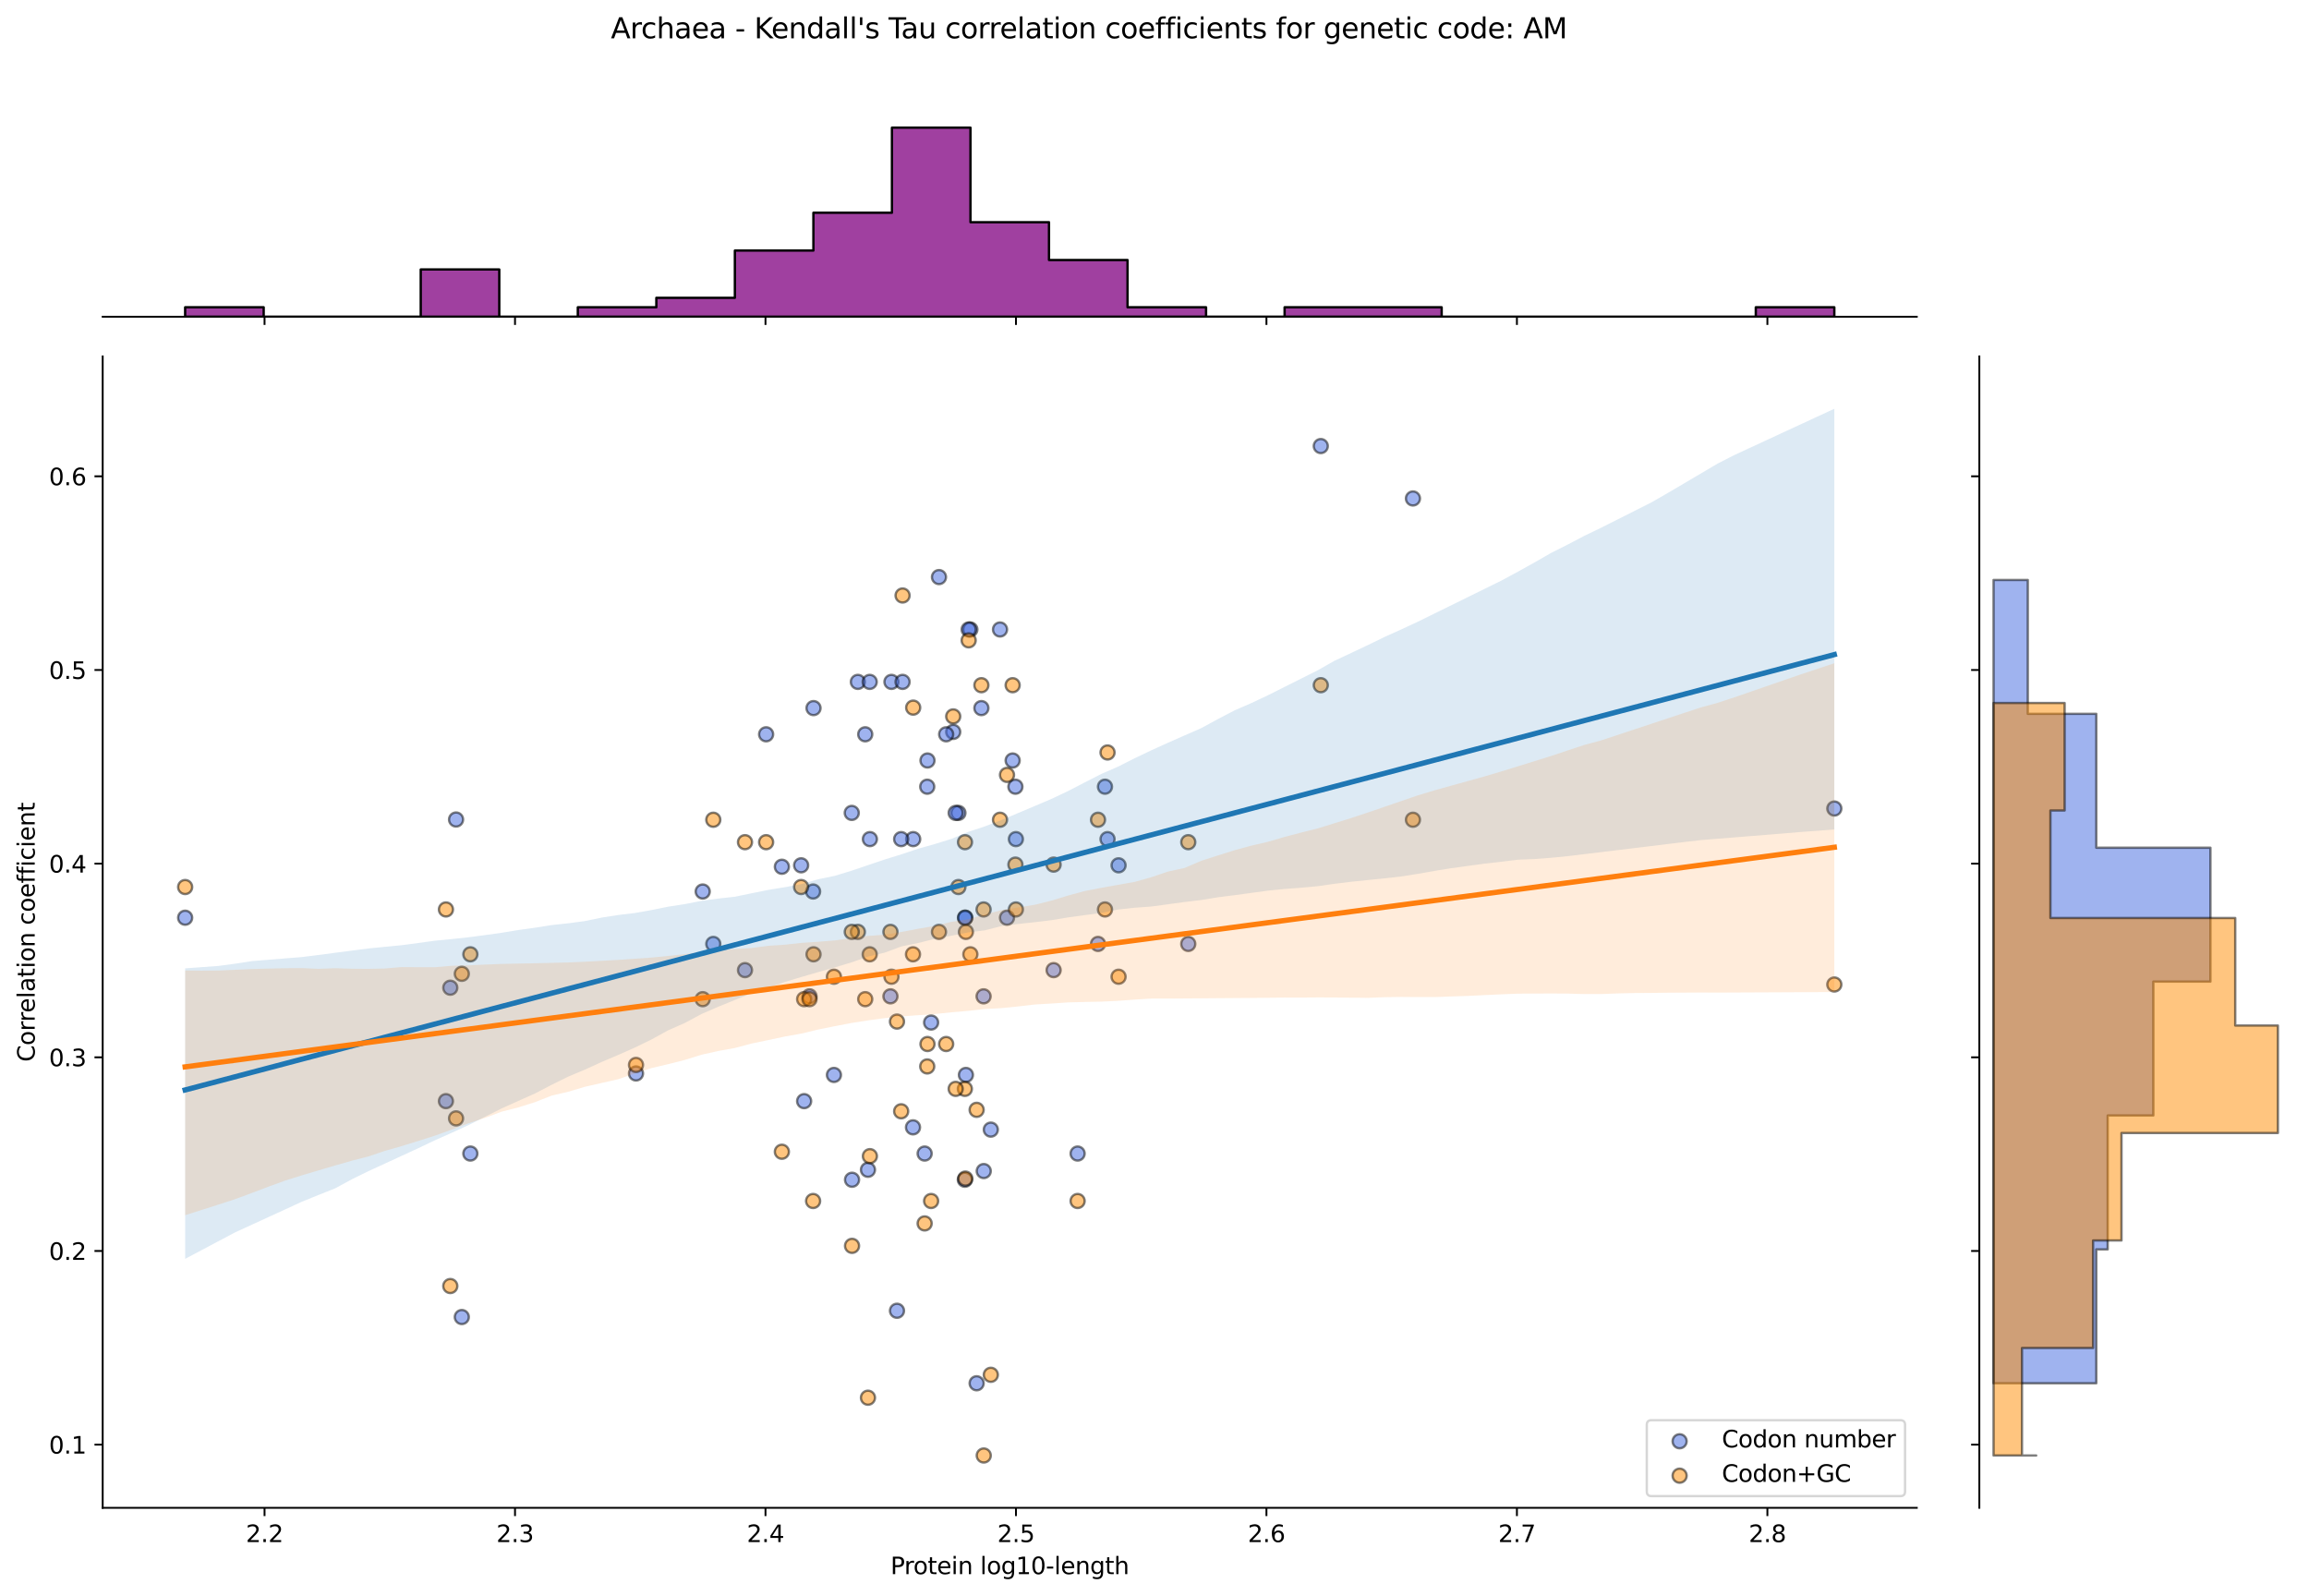 <?xml version="1.0" encoding="utf-8" standalone="no"?>
<!DOCTYPE svg PUBLIC "-//W3C//DTD SVG 1.1//EN"
  "http://www.w3.org/Graphics/SVG/1.1/DTD/svg11.dtd">
<svg xmlns:xlink="http://www.w3.org/1999/xlink" width="984.456pt" height="680.423pt" viewBox="0 0 984.456 680.423" xmlns="http://www.w3.org/2000/svg" version="1.1">
 <defs>
  <style type="text/css">*{stroke-linejoin: round; stroke-linecap: butt}</style>
 </defs>
 <g id="figure_1">
  <g id="patch_1">
   <path d="M 0 680.423 
L 984.456 680.423 
L 984.456 0 
L 0 0 
z
" style="fill: #ffffff"/>
  </g>
  <g id="axes_1">
   <g id="patch_2">
    <path d="M 43.781 642.867 
L 817.232 642.867 
L 817.232 151.966 
L 43.781 151.966 
z
" style="fill: #ffffff"/>
   </g>
   <g id="PathCollection_1">
    <defs>
     <path id="m5bfcc41388" d="M 0 3 
C 0.796 3 1.559 2.684 2.121 2.121 
C 2.684 1.559 3 0.796 3 0 
C 3 -0.796 2.684 -1.559 2.121 -2.121 
C 1.559 -2.684 0.796 -3 0 -3 
C -0.796 -3 -1.559 -2.684 -2.121 -2.121 
C -2.684 -1.559 -3 -0.796 -3 0 
C -3 0.796 -2.684 1.559 -2.121 2.121 
C -1.559 2.684 -0.796 3 0 3 
z
" style="stroke: #000000; stroke-opacity: 0.5"/>
    </defs>
    <g clip-path="url(#pd5bfb5a2eb)">
     <use xlink:href="#m5bfcc41388" x="342.846" y="469.472" style="fill: #4169e1; fill-opacity: 0.5; stroke: #000000; stroke-opacity: 0.5"/>
     <use xlink:href="#m5bfcc41388" x="368.895" y="313.068" style="fill: #4169e1; fill-opacity: 0.5; stroke: #000000; stroke-opacity: 0.5"/>
     <use xlink:href="#m5bfcc41388" x="380.077" y="290.724" style="fill: #4169e1; fill-opacity: 0.5; stroke: #000000; stroke-opacity: 0.5"/>
     <use xlink:href="#m5bfcc41388" x="379.645" y="424.785" style="fill: #4169e1; fill-opacity: 0.5; stroke: #000000; stroke-opacity: 0.5"/>
     <use xlink:href="#m5bfcc41388" x="408.621" y="346.583" style="fill: #4169e1; fill-opacity: 0.5; stroke: #000000; stroke-opacity: 0.5"/>
     <use xlink:href="#m5bfcc41388" x="317.634" y="413.613" style="fill: #4169e1; fill-opacity: 0.5; stroke: #000000; stroke-opacity: 0.5"/>
     <use xlink:href="#m5bfcc41388" x="419.358" y="424.785" style="fill: #4169e1; fill-opacity: 0.5; stroke: #000000; stroke-opacity: 0.5"/>
     <use xlink:href="#m5bfcc41388" x="389.341" y="357.755" style="fill: #4169e1; fill-opacity: 0.5; stroke: #000000; stroke-opacity: 0.5"/>
     <use xlink:href="#m5bfcc41388" x="602.416" y="212.522" style="fill: #4169e1; fill-opacity: 0.5; stroke: #000000; stroke-opacity: 0.5"/>
     <use xlink:href="#m5bfcc41388" x="196.892" y="561.517" style="fill: #4169e1; fill-opacity: 0.5; stroke: #000000; stroke-opacity: 0.5"/>
     <use xlink:href="#m5bfcc41388" x="271.167" y="457.666" style="fill: #4169e1; fill-opacity: 0.5; stroke: #000000; stroke-opacity: 0.5"/>
     <use xlink:href="#m5bfcc41388" x="432.925" y="335.411" style="fill: #4169e1; fill-opacity: 0.5; stroke: #000000; stroke-opacity: 0.5"/>
     <use xlink:href="#m5bfcc41388" x="333.357" y="369.541" style="fill: #4169e1; fill-opacity: 0.5; stroke: #000000; stroke-opacity: 0.5"/>
     <use xlink:href="#m5bfcc41388" x="363.273" y="502.988" style="fill: #4169e1; fill-opacity: 0.5; stroke: #000000; stroke-opacity: 0.5"/>
     <use xlink:href="#m5bfcc41388" x="411.374" y="502.988" style="fill: #4169e1; fill-opacity: 0.5; stroke: #000000; stroke-opacity: 0.5"/>
     <use xlink:href="#m5bfcc41388" x="365.755" y="290.724" style="fill: #4169e1; fill-opacity: 0.5; stroke: #000000; stroke-opacity: 0.5"/>
     <use xlink:href="#m5bfcc41388" x="345.141" y="424.785" style="fill: #4169e1; fill-opacity: 0.5; stroke: #000000; stroke-opacity: 0.5"/>
     <use xlink:href="#m5bfcc41388" x="476.909" y="368.926" style="fill: #4169e1; fill-opacity: 0.5; stroke: #000000; stroke-opacity: 0.5"/>
     <use xlink:href="#m5bfcc41388" x="341.569" y="368.926" style="fill: #4169e1; fill-opacity: 0.5; stroke: #000000; stroke-opacity: 0.5"/>
     <use xlink:href="#m5bfcc41388" x="382.434" y="558.846" style="fill: #4169e1; fill-opacity: 0.5; stroke: #000000; stroke-opacity: 0.5"/>
     <use xlink:href="#m5bfcc41388" x="418.42" y="301.896" style="fill: #4169e1; fill-opacity: 0.5; stroke: #000000; stroke-opacity: 0.5"/>
     <use xlink:href="#m5bfcc41388" x="384.82" y="290.724" style="fill: #4169e1; fill-opacity: 0.5; stroke: #000000; stroke-opacity: 0.5"/>
     <use xlink:href="#m5bfcc41388" x="370.886" y="357.755" style="fill: #4169e1; fill-opacity: 0.5; stroke: #000000; stroke-opacity: 0.5"/>
     <use xlink:href="#m5bfcc41388" x="389.261" y="480.644" style="fill: #4169e1; fill-opacity: 0.5; stroke: #000000; stroke-opacity: 0.5"/>
     <use xlink:href="#m5bfcc41388" x="563.124" y="190.178" style="fill: #4169e1; fill-opacity: 0.5; stroke: #000000; stroke-opacity: 0.5"/>
     <use xlink:href="#m5bfcc41388" x="395.439" y="324.239" style="fill: #4169e1; fill-opacity: 0.5; stroke: #000000; stroke-opacity: 0.5"/>
     <use xlink:href="#m5bfcc41388" x="407.459" y="346.583" style="fill: #4169e1; fill-opacity: 0.5; stroke: #000000; stroke-opacity: 0.5"/>
     <use xlink:href="#m5bfcc41388" x="194.444" y="349.402" style="fill: #4169e1; fill-opacity: 0.5; stroke: #000000; stroke-opacity: 0.5"/>
     <use xlink:href="#m5bfcc41388" x="468.143" y="402.442" style="fill: #4169e1; fill-opacity: 0.5; stroke: #000000; stroke-opacity: 0.5"/>
     <use xlink:href="#m5bfcc41388" x="370.81" y="290.724" style="fill: #4169e1; fill-opacity: 0.5; stroke: #000000; stroke-opacity: 0.5"/>
     <use xlink:href="#m5bfcc41388" x="782.075" y="344.716" style="fill: #4169e1; fill-opacity: 0.5; stroke: #000000; stroke-opacity: 0.5"/>
     <use xlink:href="#m5bfcc41388" x="78.938" y="391.27" style="fill: #4169e1; fill-opacity: 0.5; stroke: #000000; stroke-opacity: 0.5"/>
     <use xlink:href="#m5bfcc41388" x="395.331" y="335.411" style="fill: #4169e1; fill-opacity: 0.5; stroke: #000000; stroke-opacity: 0.5"/>
     <use xlink:href="#m5bfcc41388" x="411.825" y="458.3" style="fill: #4169e1; fill-opacity: 0.5; stroke: #000000; stroke-opacity: 0.5"/>
     <use xlink:href="#m5bfcc41388" x="384.217" y="357.755" style="fill: #4169e1; fill-opacity: 0.5; stroke: #000000; stroke-opacity: 0.5"/>
     <use xlink:href="#m5bfcc41388" x="431.75" y="324.239" style="fill: #4169e1; fill-opacity: 0.5; stroke: #000000; stroke-opacity: 0.5"/>
     <use xlink:href="#m5bfcc41388" x="355.552" y="458.3" style="fill: #4169e1; fill-opacity: 0.5; stroke: #000000; stroke-opacity: 0.5"/>
     <use xlink:href="#m5bfcc41388" x="433.131" y="357.755" style="fill: #4169e1; fill-opacity: 0.5; stroke: #000000; stroke-opacity: 0.5"/>
     <use xlink:href="#m5bfcc41388" x="413.718" y="268.381" style="fill: #4169e1; fill-opacity: 0.5; stroke: #000000; stroke-opacity: 0.5"/>
     <use xlink:href="#m5bfcc41388" x="191.984" y="421.111" style="fill: #4169e1; fill-opacity: 0.5; stroke: #000000; stroke-opacity: 0.5"/>
     <use xlink:href="#m5bfcc41388" x="299.602" y="380.098" style="fill: #4169e1; fill-opacity: 0.5; stroke: #000000; stroke-opacity: 0.5"/>
     <use xlink:href="#m5bfcc41388" x="304.114" y="402.442" style="fill: #4169e1; fill-opacity: 0.5; stroke: #000000; stroke-opacity: 0.5"/>
     <use xlink:href="#m5bfcc41388" x="400.342" y="246.037" style="fill: #4169e1; fill-opacity: 0.5; stroke: #000000; stroke-opacity: 0.5"/>
     <use xlink:href="#m5bfcc41388" x="396.987" y="435.957" style="fill: #4169e1; fill-opacity: 0.5; stroke: #000000; stroke-opacity: 0.5"/>
     <use xlink:href="#m5bfcc41388" x="506.624" y="402.442" style="fill: #4169e1; fill-opacity: 0.5; stroke: #000000; stroke-opacity: 0.5"/>
     <use xlink:href="#m5bfcc41388" x="411.57" y="391.27" style="fill: #4169e1; fill-opacity: 0.5; stroke: #000000; stroke-opacity: 0.5"/>
     <use xlink:href="#m5bfcc41388" x="406.407" y="312.049" style="fill: #4169e1; fill-opacity: 0.5; stroke: #000000; stroke-opacity: 0.5"/>
     <use xlink:href="#m5bfcc41388" x="449.215" y="413.613" style="fill: #4169e1; fill-opacity: 0.5; stroke: #000000; stroke-opacity: 0.5"/>
     <use xlink:href="#m5bfcc41388" x="363.153" y="346.583" style="fill: #4169e1; fill-opacity: 0.5; stroke: #000000; stroke-opacity: 0.5"/>
     <use xlink:href="#m5bfcc41388" x="346.85" y="301.896" style="fill: #4169e1; fill-opacity: 0.5; stroke: #000000; stroke-opacity: 0.5"/>
     <use xlink:href="#m5bfcc41388" x="471.111" y="335.411" style="fill: #4169e1; fill-opacity: 0.5; stroke: #000000; stroke-opacity: 0.5"/>
     <use xlink:href="#m5bfcc41388" x="411.431" y="391.27" style="fill: #4169e1; fill-opacity: 0.5; stroke: #000000; stroke-opacity: 0.5"/>
     <use xlink:href="#m5bfcc41388" x="459.448" y="491.816" style="fill: #4169e1; fill-opacity: 0.5; stroke: #000000; stroke-opacity: 0.5"/>
     <use xlink:href="#m5bfcc41388" x="200.539" y="491.816" style="fill: #4169e1; fill-opacity: 0.5; stroke: #000000; stroke-opacity: 0.5"/>
     <use xlink:href="#m5bfcc41388" x="190.13" y="469.472" style="fill: #4169e1; fill-opacity: 0.5; stroke: #000000; stroke-opacity: 0.5"/>
     <use xlink:href="#m5bfcc41388" x="472.205" y="357.755" style="fill: #4169e1; fill-opacity: 0.5; stroke: #000000; stroke-opacity: 0.5"/>
     <use xlink:href="#m5bfcc41388" x="394.231" y="491.816" style="fill: #4169e1; fill-opacity: 0.5; stroke: #000000; stroke-opacity: 0.5"/>
     <use xlink:href="#m5bfcc41388" x="419.429" y="499.283" style="fill: #4169e1; fill-opacity: 0.5; stroke: #000000; stroke-opacity: 0.5"/>
     <use xlink:href="#m5bfcc41388" x="429.342" y="391.27" style="fill: #4169e1; fill-opacity: 0.5; stroke: #000000; stroke-opacity: 0.5"/>
     <use xlink:href="#m5bfcc41388" x="426.364" y="268.381" style="fill: #4169e1; fill-opacity: 0.5; stroke: #000000; stroke-opacity: 0.5"/>
     <use xlink:href="#m5bfcc41388" x="346.669" y="380.098" style="fill: #4169e1; fill-opacity: 0.5; stroke: #000000; stroke-opacity: 0.5"/>
     <use xlink:href="#m5bfcc41388" x="422.44" y="481.615" style="fill: #4169e1; fill-opacity: 0.5; stroke: #000000; stroke-opacity: 0.5"/>
     <use xlink:href="#m5bfcc41388" x="326.64" y="313.068" style="fill: #4169e1; fill-opacity: 0.5; stroke: #000000; stroke-opacity: 0.5"/>
     <use xlink:href="#m5bfcc41388" x="403.4" y="313.068" style="fill: #4169e1; fill-opacity: 0.5; stroke: #000000; stroke-opacity: 0.5"/>
     <use xlink:href="#m5bfcc41388" x="413" y="268.381" style="fill: #4169e1; fill-opacity: 0.5; stroke: #000000; stroke-opacity: 0.5"/>
     <use xlink:href="#m5bfcc41388" x="370.06" y="498.737" style="fill: #4169e1; fill-opacity: 0.5; stroke: #000000; stroke-opacity: 0.5"/>
     <use xlink:href="#m5bfcc41388" x="416.397" y="589.755" style="fill: #4169e1; fill-opacity: 0.5; stroke: #000000; stroke-opacity: 0.5"/>
    </g>
   </g>
   <g id="PathCollection_2">
    <defs>
     <path id="mbcfb1276fe" d="M 0 3 
C 0.796 3 1.559 2.684 2.121 2.121 
C 2.684 1.559 3 0.796 3 0 
C 3 -0.796 2.684 -1.559 2.121 -2.121 
C 1.559 -2.684 0.796 -3 0 -3 
C -0.796 -3 -1.559 -2.684 -2.121 -2.121 
C -2.684 -1.559 -3 -0.796 -3 0 
C -3 0.796 -2.684 1.559 -2.121 2.121 
C -1.559 2.684 -0.796 3 0 3 
z
" style="stroke: #000000; stroke-opacity: 0.5"/>
    </defs>
    <g clip-path="url(#pd5bfb5a2eb)">
     <use xlink:href="#mbcfb1276fe" x="342.846" y="425.994" style="fill: #ff8c00; fill-opacity: 0.5; stroke: #000000; stroke-opacity: 0.5"/>
     <use xlink:href="#mbcfb1276fe" x="368.895" y="425.994" style="fill: #ff8c00; fill-opacity: 0.5; stroke: #000000; stroke-opacity: 0.5"/>
     <use xlink:href="#mbcfb1276fe" x="380.077" y="416.433" style="fill: #ff8c00; fill-opacity: 0.5; stroke: #000000; stroke-opacity: 0.5"/>
     <use xlink:href="#mbcfb1276fe" x="379.645" y="397.31" style="fill: #ff8c00; fill-opacity: 0.5; stroke: #000000; stroke-opacity: 0.5"/>
     <use xlink:href="#mbcfb1276fe" x="408.621" y="378.187" style="fill: #ff8c00; fill-opacity: 0.5; stroke: #000000; stroke-opacity: 0.5"/>
     <use xlink:href="#mbcfb1276fe" x="317.634" y="359.064" style="fill: #ff8c00; fill-opacity: 0.5; stroke: #000000; stroke-opacity: 0.5"/>
     <use xlink:href="#mbcfb1276fe" x="419.358" y="387.748" style="fill: #ff8c00; fill-opacity: 0.5; stroke: #000000; stroke-opacity: 0.5"/>
     <use xlink:href="#mbcfb1276fe" x="389.341" y="301.696" style="fill: #ff8c00; fill-opacity: 0.5; stroke: #000000; stroke-opacity: 0.5"/>
     <use xlink:href="#mbcfb1276fe" x="602.416" y="349.503" style="fill: #ff8c00; fill-opacity: 0.5; stroke: #000000; stroke-opacity: 0.5"/>
     <use xlink:href="#mbcfb1276fe" x="196.892" y="415.185" style="fill: #ff8c00; fill-opacity: 0.5; stroke: #000000; stroke-opacity: 0.5"/>
     <use xlink:href="#mbcfb1276fe" x="271.167" y="454.034" style="fill: #ff8c00; fill-opacity: 0.5; stroke: #000000; stroke-opacity: 0.5"/>
     <use xlink:href="#mbcfb1276fe" x="432.925" y="368.626" style="fill: #ff8c00; fill-opacity: 0.5; stroke: #000000; stroke-opacity: 0.5"/>
     <use xlink:href="#mbcfb1276fe" x="333.357" y="491.046" style="fill: #ff8c00; fill-opacity: 0.5; stroke: #000000; stroke-opacity: 0.5"/>
     <use xlink:href="#mbcfb1276fe" x="363.273" y="531.169" style="fill: #ff8c00; fill-opacity: 0.5; stroke: #000000; stroke-opacity: 0.5"/>
     <use xlink:href="#mbcfb1276fe" x="411.374" y="464.239" style="fill: #ff8c00; fill-opacity: 0.5; stroke: #000000; stroke-opacity: 0.5"/>
     <use xlink:href="#mbcfb1276fe" x="365.755" y="397.31" style="fill: #ff8c00; fill-opacity: 0.5; stroke: #000000; stroke-opacity: 0.5"/>
     <use xlink:href="#mbcfb1276fe" x="345.141" y="425.994" style="fill: #ff8c00; fill-opacity: 0.5; stroke: #000000; stroke-opacity: 0.5"/>
     <use xlink:href="#mbcfb1276fe" x="476.909" y="416.433" style="fill: #ff8c00; fill-opacity: 0.5; stroke: #000000; stroke-opacity: 0.5"/>
     <use xlink:href="#mbcfb1276fe" x="341.569" y="378.187" style="fill: #ff8c00; fill-opacity: 0.5; stroke: #000000; stroke-opacity: 0.5"/>
     <use xlink:href="#mbcfb1276fe" x="382.434" y="435.555" style="fill: #ff8c00; fill-opacity: 0.5; stroke: #000000; stroke-opacity: 0.5"/>
     <use xlink:href="#mbcfb1276fe" x="418.42" y="292.135" style="fill: #ff8c00; fill-opacity: 0.5; stroke: #000000; stroke-opacity: 0.5"/>
     <use xlink:href="#mbcfb1276fe" x="384.82" y="253.889" style="fill: #ff8c00; fill-opacity: 0.5; stroke: #000000; stroke-opacity: 0.5"/>
     <use xlink:href="#mbcfb1276fe" x="370.886" y="492.924" style="fill: #ff8c00; fill-opacity: 0.5; stroke: #000000; stroke-opacity: 0.5"/>
     <use xlink:href="#mbcfb1276fe" x="389.261" y="406.871" style="fill: #ff8c00; fill-opacity: 0.5; stroke: #000000; stroke-opacity: 0.5"/>
     <use xlink:href="#mbcfb1276fe" x="563.124" y="292.135" style="fill: #ff8c00; fill-opacity: 0.5; stroke: #000000; stroke-opacity: 0.5"/>
     <use xlink:href="#mbcfb1276fe" x="395.439" y="445.117" style="fill: #ff8c00; fill-opacity: 0.5; stroke: #000000; stroke-opacity: 0.5"/>
     <use xlink:href="#mbcfb1276fe" x="407.459" y="464.239" style="fill: #ff8c00; fill-opacity: 0.5; stroke: #000000; stroke-opacity: 0.5"/>
     <use xlink:href="#mbcfb1276fe" x="194.444" y="476.825" style="fill: #ff8c00; fill-opacity: 0.5; stroke: #000000; stroke-opacity: 0.5"/>
     <use xlink:href="#mbcfb1276fe" x="468.143" y="349.503" style="fill: #ff8c00; fill-opacity: 0.5; stroke: #000000; stroke-opacity: 0.5"/>
     <use xlink:href="#mbcfb1276fe" x="370.81" y="406.871" style="fill: #ff8c00; fill-opacity: 0.5; stroke: #000000; stroke-opacity: 0.5"/>
     <use xlink:href="#mbcfb1276fe" x="782.075" y="419.742" style="fill: #ff8c00; fill-opacity: 0.5; stroke: #000000; stroke-opacity: 0.5"/>
     <use xlink:href="#mbcfb1276fe" x="78.938" y="378.187" style="fill: #ff8c00; fill-opacity: 0.5; stroke: #000000; stroke-opacity: 0.5"/>
     <use xlink:href="#mbcfb1276fe" x="395.331" y="454.678" style="fill: #ff8c00; fill-opacity: 0.5; stroke: #000000; stroke-opacity: 0.5"/>
     <use xlink:href="#mbcfb1276fe" x="411.825" y="397.31" style="fill: #ff8c00; fill-opacity: 0.5; stroke: #000000; stroke-opacity: 0.5"/>
     <use xlink:href="#mbcfb1276fe" x="384.217" y="473.801" style="fill: #ff8c00; fill-opacity: 0.5; stroke: #000000; stroke-opacity: 0.5"/>
     <use xlink:href="#mbcfb1276fe" x="431.75" y="292.135" style="fill: #ff8c00; fill-opacity: 0.5; stroke: #000000; stroke-opacity: 0.5"/>
     <use xlink:href="#mbcfb1276fe" x="355.552" y="416.433" style="fill: #ff8c00; fill-opacity: 0.5; stroke: #000000; stroke-opacity: 0.5"/>
     <use xlink:href="#mbcfb1276fe" x="433.131" y="387.748" style="fill: #ff8c00; fill-opacity: 0.5; stroke: #000000; stroke-opacity: 0.5"/>
     <use xlink:href="#mbcfb1276fe" x="413.718" y="406.871" style="fill: #ff8c00; fill-opacity: 0.5; stroke: #000000; stroke-opacity: 0.5"/>
     <use xlink:href="#mbcfb1276fe" x="191.984" y="548.302" style="fill: #ff8c00; fill-opacity: 0.5; stroke: #000000; stroke-opacity: 0.5"/>
     <use xlink:href="#mbcfb1276fe" x="299.602" y="425.994" style="fill: #ff8c00; fill-opacity: 0.5; stroke: #000000; stroke-opacity: 0.5"/>
     <use xlink:href="#mbcfb1276fe" x="304.114" y="349.503" style="fill: #ff8c00; fill-opacity: 0.5; stroke: #000000; stroke-opacity: 0.5"/>
     <use xlink:href="#mbcfb1276fe" x="400.342" y="397.31" style="fill: #ff8c00; fill-opacity: 0.5; stroke: #000000; stroke-opacity: 0.5"/>
     <use xlink:href="#mbcfb1276fe" x="396.987" y="512.046" style="fill: #ff8c00; fill-opacity: 0.5; stroke: #000000; stroke-opacity: 0.5"/>
     <use xlink:href="#mbcfb1276fe" x="506.624" y="359.064" style="fill: #ff8c00; fill-opacity: 0.5; stroke: #000000; stroke-opacity: 0.5"/>
     <use xlink:href="#mbcfb1276fe" x="411.57" y="502.485" style="fill: #ff8c00; fill-opacity: 0.5; stroke: #000000; stroke-opacity: 0.5"/>
     <use xlink:href="#mbcfb1276fe" x="406.407" y="305.441" style="fill: #ff8c00; fill-opacity: 0.5; stroke: #000000; stroke-opacity: 0.5"/>
     <use xlink:href="#mbcfb1276fe" x="449.215" y="368.626" style="fill: #ff8c00; fill-opacity: 0.5; stroke: #000000; stroke-opacity: 0.5"/>
     <use xlink:href="#mbcfb1276fe" x="363.153" y="397.31" style="fill: #ff8c00; fill-opacity: 0.5; stroke: #000000; stroke-opacity: 0.5"/>
     <use xlink:href="#mbcfb1276fe" x="346.85" y="406.871" style="fill: #ff8c00; fill-opacity: 0.5; stroke: #000000; stroke-opacity: 0.5"/>
     <use xlink:href="#mbcfb1276fe" x="471.111" y="387.748" style="fill: #ff8c00; fill-opacity: 0.5; stroke: #000000; stroke-opacity: 0.5"/>
     <use xlink:href="#mbcfb1276fe" x="411.431" y="359.064" style="fill: #ff8c00; fill-opacity: 0.5; stroke: #000000; stroke-opacity: 0.5"/>
     <use xlink:href="#mbcfb1276fe" x="459.448" y="512.046" style="fill: #ff8c00; fill-opacity: 0.5; stroke: #000000; stroke-opacity: 0.5"/>
     <use xlink:href="#mbcfb1276fe" x="200.539" y="406.871" style="fill: #ff8c00; fill-opacity: 0.5; stroke: #000000; stroke-opacity: 0.5"/>
     <use xlink:href="#mbcfb1276fe" x="190.13" y="387.748" style="fill: #ff8c00; fill-opacity: 0.5; stroke: #000000; stroke-opacity: 0.5"/>
     <use xlink:href="#mbcfb1276fe" x="472.205" y="320.819" style="fill: #ff8c00; fill-opacity: 0.5; stroke: #000000; stroke-opacity: 0.5"/>
     <use xlink:href="#mbcfb1276fe" x="394.231" y="521.608" style="fill: #ff8c00; fill-opacity: 0.5; stroke: #000000; stroke-opacity: 0.5"/>
     <use xlink:href="#mbcfb1276fe" x="419.429" y="620.553" style="fill: #ff8c00; fill-opacity: 0.5; stroke: #000000; stroke-opacity: 0.5"/>
     <use xlink:href="#mbcfb1276fe" x="429.342" y="330.38" style="fill: #ff8c00; fill-opacity: 0.5; stroke: #000000; stroke-opacity: 0.5"/>
     <use xlink:href="#mbcfb1276fe" x="426.364" y="349.503" style="fill: #ff8c00; fill-opacity: 0.5; stroke: #000000; stroke-opacity: 0.5"/>
     <use xlink:href="#mbcfb1276fe" x="346.669" y="512.046" style="fill: #ff8c00; fill-opacity: 0.5; stroke: #000000; stroke-opacity: 0.5"/>
     <use xlink:href="#mbcfb1276fe" x="422.44" y="586.147" style="fill: #ff8c00; fill-opacity: 0.5; stroke: #000000; stroke-opacity: 0.5"/>
     <use xlink:href="#mbcfb1276fe" x="326.64" y="359.064" style="fill: #ff8c00; fill-opacity: 0.5; stroke: #000000; stroke-opacity: 0.5"/>
     <use xlink:href="#mbcfb1276fe" x="403.4" y="445.117" style="fill: #ff8c00; fill-opacity: 0.5; stroke: #000000; stroke-opacity: 0.5"/>
     <use xlink:href="#mbcfb1276fe" x="413" y="273.012" style="fill: #ff8c00; fill-opacity: 0.5; stroke: #000000; stroke-opacity: 0.5"/>
     <use xlink:href="#mbcfb1276fe" x="370.06" y="595.916" style="fill: #ff8c00; fill-opacity: 0.5; stroke: #000000; stroke-opacity: 0.5"/>
     <use xlink:href="#mbcfb1276fe" x="416.397" y="473.18" style="fill: #ff8c00; fill-opacity: 0.5; stroke: #000000; stroke-opacity: 0.5"/>
    </g>
   </g>
   <g id="PolyCollection_1">
    <path d="M 78.938 412.869 
L 78.938 536.714 
L 86.04 532.949 
L 93.143 529.184 
L 100.245 525.424 
L 107.348 522.165 
L 114.45 518.905 
L 121.552 515.646 
L 128.655 512.379 
L 135.757 509.498 
L 142.86 506.674 
L 149.962 502.817 
L 157.064 499.327 
L 164.167 496.066 
L 171.269 492.789 
L 178.372 489.512 
L 185.474 486.14 
L 192.576 482.978 
L 199.679 479.719 
L 206.781 476.145 
L 213.884 472.577 
L 220.986 469.378 
L 228.088 466.208 
L 235.191 462.513 
L 242.293 459.002 
L 249.396 456.025 
L 256.498 452.78 
L 263.6 449.766 
L 270.703 446.621 
L 277.805 443.161 
L 284.908 439.255 
L 292.01 436.131 
L 299.112 432.311 
L 306.215 429.226 
L 313.317 426.342 
L 320.419 423.453 
L 327.522 421.193 
L 334.624 418.648 
L 341.727 416.526 
L 348.829 414.46 
L 355.931 412.455 
L 363.034 410.312 
L 370.136 407.834 
L 377.239 406.152 
L 384.341 403.505 
L 391.443 402.059 
L 398.546 400.265 
L 405.648 398.95 
L 412.751 397.543 
L 419.853 396.657 
L 426.955 394.842 
L 434.058 393.945 
L 441.16 393.182 
L 448.263 392.325 
L 455.365 391.137 
L 462.467 390.166 
L 469.57 389.248 
L 476.672 387.783 
L 483.775 387.013 
L 490.877 386.5 
L 497.979 385.535 
L 505.082 384.565 
L 512.184 383.718 
L 519.287 382.561 
L 526.389 381.653 
L 533.491 380.693 
L 540.594 379.725 
L 547.696 379.014 
L 554.799 378.489 
L 561.901 377.819 
L 569.003 376.802 
L 576.106 375.93 
L 583.208 375.204 
L 590.31 374.477 
L 597.413 373.688 
L 604.515 372.562 
L 611.618 371.307 
L 618.72 370.155 
L 625.822 369.187 
L 632.925 368.219 
L 640.027 367.406 
L 647.13 366.534 
L 654.232 366.248 
L 661.334 365.712 
L 668.437 365.019 
L 675.539 364.159 
L 682.642 363.3 
L 689.744 362.44 
L 696.846 361.581 
L 703.949 360.719 
L 711.051 359.852 
L 718.154 358.985 
L 725.256 358.167 
L 732.358 357.597 
L 739.461 357.027 
L 746.563 356.457 
L 753.666 355.887 
L 760.768 355.306 
L 767.87 354.705 
L 774.973 354.196 
L 782.075 353.638 
L 782.075 174.279 
L 782.075 174.279 
L 774.973 177.564 
L 767.87 180.85 
L 760.768 184.136 
L 753.666 187.427 
L 746.563 190.719 
L 739.461 194.012 
L 732.358 197.631 
L 725.256 201.821 
L 718.154 206.012 
L 711.051 210.202 
L 703.949 214.267 
L 696.846 217.846 
L 689.744 221.426 
L 682.642 225.004 
L 675.539 228.426 
L 668.437 232.155 
L 661.334 235.73 
L 654.232 239.81 
L 647.13 243.756 
L 640.027 247.589 
L 632.925 251.084 
L 625.822 254.579 
L 618.72 258.073 
L 611.618 261.568 
L 604.515 265.063 
L 597.413 268.363 
L 590.31 271.56 
L 583.208 275.029 
L 576.106 278.377 
L 569.003 281.699 
L 561.901 285.733 
L 554.799 289.298 
L 547.696 292.863 
L 540.594 296.428 
L 533.491 299.77 
L 526.389 302.86 
L 519.287 306.561 
L 512.184 310.428 
L 505.082 313.545 
L 497.979 316.668 
L 490.877 319.892 
L 483.775 323.276 
L 476.672 326.867 
L 469.57 329.966 
L 462.467 333.599 
L 455.365 337.264 
L 448.263 340.635 
L 441.16 343.649 
L 434.058 346.653 
L 426.955 349.642 
L 419.853 352.354 
L 412.751 354.699 
L 405.648 357.655 
L 398.546 359.864 
L 391.443 361.859 
L 384.341 364.241 
L 377.239 366.435 
L 370.136 368.833 
L 363.034 371.239 
L 355.931 373.41 
L 348.829 374.868 
L 341.727 376.927 
L 334.624 378.261 
L 327.522 379.417 
L 320.419 380.855 
L 313.317 382.323 
L 306.215 383.103 
L 299.112 384.072 
L 292.01 385.465 
L 284.908 386.557 
L 277.805 388 
L 270.703 389.256 
L 263.6 390.11 
L 256.498 391.219 
L 249.396 392.701 
L 242.293 393.646 
L 235.191 394.412 
L 228.088 395.536 
L 220.986 396.52 
L 213.884 397.689 
L 206.781 398.681 
L 199.679 399.62 
L 192.576 400.372 
L 185.474 401.061 
L 178.372 402.04 
L 171.269 402.985 
L 164.167 403.68 
L 157.064 404.374 
L 149.962 405.296 
L 142.86 406.227 
L 135.757 407.159 
L 128.655 408.052 
L 121.552 408.62 
L 114.45 409.192 
L 107.348 409.772 
L 100.245 410.874 
L 93.143 411.827 
L 86.04 412.342 
L 78.938 412.869 
z
" clip-path="url(#pd5bfb5a2eb)" style="fill: #1f77b4; fill-opacity: 0.15"/>
   </g>
   <g id="PolyCollection_2">
    <path d="M 78.938 413.774 
L 78.938 518.098 
L 86.04 515.839 
L 93.143 513.574 
L 100.245 511.259 
L 107.348 508.632 
L 114.45 505.936 
L 121.552 503.349 
L 128.655 501.117 
L 135.757 499.004 
L 142.86 496.912 
L 149.962 494.88 
L 157.064 493.049 
L 164.167 490.651 
L 171.269 488.633 
L 178.372 486.435 
L 185.474 484.174 
L 192.576 481.616 
L 199.679 478.936 
L 206.781 476.594 
L 213.884 473.958 
L 220.986 472.143 
L 228.088 469.91 
L 235.191 467.113 
L 242.293 465.46 
L 249.396 463.345 
L 256.498 461.732 
L 263.6 460.12 
L 270.703 457.633 
L 277.805 455.369 
L 284.908 453.695 
L 292.01 451.891 
L 299.112 449.682 
L 306.215 448.092 
L 313.317 446.815 
L 320.419 444.917 
L 327.522 443.437 
L 334.624 441.928 
L 341.727 440.66 
L 348.829 438.938 
L 355.931 437.507 
L 363.034 436.15 
L 370.136 435.04 
L 377.239 434.076 
L 384.341 433.36 
L 391.443 432.83 
L 398.546 432.336 
L 405.648 431.592 
L 412.751 430.982 
L 419.853 430.19 
L 426.955 429.817 
L 434.058 429.103 
L 441.16 428.273 
L 448.263 427.857 
L 455.365 427.377 
L 462.467 427.185 
L 469.57 427.045 
L 476.672 426.696 
L 483.775 426.18 
L 490.877 425.742 
L 497.979 425.738 
L 505.082 425.688 
L 512.184 425.639 
L 519.287 425.582 
L 526.389 425.53 
L 533.491 425.475 
L 540.594 425.417 
L 547.696 425.298 
L 554.799 425.315 
L 561.901 425.264 
L 569.003 425.284 
L 576.106 425.363 
L 583.208 425.442 
L 590.31 425.158 
L 597.413 425.057 
L 604.515 425.113 
L 611.618 425.114 
L 618.72 424.841 
L 625.822 424.614 
L 632.925 424.263 
L 640.027 423.929 
L 647.13 423.656 
L 654.232 423.613 
L 661.334 423.571 
L 668.437 423.623 
L 675.539 423.826 
L 682.642 423.818 
L 689.744 423.545 
L 696.846 423.379 
L 703.949 423.338 
L 711.051 423.248 
L 718.154 423.203 
L 725.256 423.159 
L 732.358 423.19 
L 739.461 423.158 
L 746.563 423.126 
L 753.666 423.094 
L 760.768 423.062 
L 767.87 423.025 
L 774.973 422.988 
L 782.075 422.952 
L 782.075 282.783 
L 782.075 282.783 
L 774.973 285.136 
L 767.87 287.489 
L 760.768 289.943 
L 753.666 292.398 
L 746.563 294.852 
L 739.461 297.307 
L 732.358 299.641 
L 725.256 301.589 
L 718.154 303.926 
L 711.051 306.275 
L 703.949 308.627 
L 696.846 310.978 
L 689.744 313.329 
L 682.642 315.681 
L 675.539 317.592 
L 668.437 319.931 
L 661.334 322.308 
L 654.232 324.533 
L 647.13 326.727 
L 640.027 328.926 
L 632.925 331.03 
L 625.822 333.006 
L 618.72 334.982 
L 611.618 336.958 
L 604.515 339.101 
L 597.413 341.54 
L 590.31 343.979 
L 583.208 346.418 
L 576.106 348.763 
L 569.003 350.969 
L 561.901 353.182 
L 554.799 354.956 
L 547.696 356.817 
L 540.594 358.9 
L 533.491 360.551 
L 526.389 362.478 
L 519.287 364.721 
L 512.184 366.987 
L 505.082 370.052 
L 497.979 371.584 
L 490.877 374.005 
L 483.775 375.991 
L 476.672 377.247 
L 469.57 378.517 
L 462.467 379.899 
L 455.365 381.823 
L 448.263 383.988 
L 441.16 385.755 
L 434.058 386.892 
L 426.955 388.058 
L 419.853 389.88 
L 412.751 391.941 
L 405.648 393.032 
L 398.546 394.733 
L 391.443 395.992 
L 384.341 397.336 
L 377.239 398.504 
L 370.136 399.03 
L 363.034 399.924 
L 355.931 400.952 
L 348.829 401.521 
L 341.727 401.999 
L 334.624 402.78 
L 327.522 403.23 
L 320.419 404.191 
L 313.317 404.62 
L 306.215 405.262 
L 299.112 405.786 
L 292.01 406.783 
L 284.908 407.568 
L 277.805 408.261 
L 270.703 408.735 
L 263.6 409.256 
L 256.498 409.648 
L 249.396 410.041 
L 242.293 410.34 
L 235.191 410.518 
L 228.088 410.69 
L 220.986 410.83 
L 213.884 410.969 
L 206.781 411.257 
L 199.679 411.573 
L 192.576 411.757 
L 185.474 412.374 
L 178.372 412.376 
L 171.269 412.303 
L 164.167 412.923 
L 157.064 413.087 
L 149.962 413.029 
L 142.86 412.802 
L 135.757 413.071 
L 128.655 412.758 
L 121.552 412.813 
L 114.45 412.957 
L 107.348 413.164 
L 100.245 413.479 
L 93.143 413.787 
L 86.04 413.854 
L 78.938 413.774 
z
" clip-path="url(#pd5bfb5a2eb)" style="fill: #ff7f0e; fill-opacity: 0.15"/>
   </g>
   <g id="matplotlib.axis_1">
    <g id="xtick_1">
     <g id="line2d_1">
      <defs>
       <path id="m4d95289ced" d="M 0 0 
L 0 3.5 
" style="stroke: #000000; stroke-width: 0.8"/>
      </defs>
      <g>
       <use xlink:href="#m4d95289ced" x="112.79" y="642.867" style="stroke: #000000; stroke-width: 0.8"/>
      </g>
     </g>
     <g id="text_1">
      <!-- 2.2 -->
      <g transform="translate(104.838 657.465) scale(0.1 -0.1)">
       <defs>
        <path id="DejaVuSans-32" d="M 1228 531 
L 3431 531 
L 3431 0 
L 469 0 
L 469 531 
Q 828 903 1448 1529 
Q 2069 2156 2228 2338 
Q 2531 2678 2651 2914 
Q 2772 3150 2772 3378 
Q 2772 3750 2511 3984 
Q 2250 4219 1831 4219 
Q 1534 4219 1204 4116 
Q 875 4013 500 3803 
L 500 4441 
Q 881 4594 1212 4672 
Q 1544 4750 1819 4750 
Q 2544 4750 2975 4387 
Q 3406 4025 3406 3419 
Q 3406 3131 3298 2873 
Q 3191 2616 2906 2266 
Q 2828 2175 2409 1742 
Q 1991 1309 1228 531 
z
" transform="scale(0.016)"/>
        <path id="DejaVuSans-2e" d="M 684 794 
L 1344 794 
L 1344 0 
L 684 0 
L 684 794 
z
" transform="scale(0.016)"/>
       </defs>
       <use xlink:href="#DejaVuSans-32"/>
       <use xlink:href="#DejaVuSans-2e" x="63.623"/>
       <use xlink:href="#DejaVuSans-32" x="95.41"/>
      </g>
     </g>
    </g>
    <g id="xtick_2">
     <g id="line2d_2">
      <g>
       <use xlink:href="#m4d95289ced" x="219.581" y="642.867" style="stroke: #000000; stroke-width: 0.8"/>
      </g>
     </g>
     <g id="text_2">
      <!-- 2.3 -->
      <g transform="translate(211.63 657.465) scale(0.1 -0.1)">
       <defs>
        <path id="DejaVuSans-33" d="M 2597 2516 
Q 3050 2419 3304 2112 
Q 3559 1806 3559 1356 
Q 3559 666 3084 287 
Q 2609 -91 1734 -91 
Q 1441 -91 1130 -33 
Q 819 25 488 141 
L 488 750 
Q 750 597 1062 519 
Q 1375 441 1716 441 
Q 2309 441 2620 675 
Q 2931 909 2931 1356 
Q 2931 1769 2642 2001 
Q 2353 2234 1838 2234 
L 1294 2234 
L 1294 2753 
L 1863 2753 
Q 2328 2753 2575 2939 
Q 2822 3125 2822 3475 
Q 2822 3834 2567 4026 
Q 2313 4219 1838 4219 
Q 1578 4219 1281 4162 
Q 984 4106 628 3988 
L 628 4550 
Q 988 4650 1302 4700 
Q 1616 4750 1894 4750 
Q 2613 4750 3031 4423 
Q 3450 4097 3450 3541 
Q 3450 3153 3228 2886 
Q 3006 2619 2597 2516 
z
" transform="scale(0.016)"/>
       </defs>
       <use xlink:href="#DejaVuSans-32"/>
       <use xlink:href="#DejaVuSans-2e" x="63.623"/>
       <use xlink:href="#DejaVuSans-33" x="95.41"/>
      </g>
     </g>
    </g>
    <g id="xtick_3">
     <g id="line2d_3">
      <g>
       <use xlink:href="#m4d95289ced" x="326.373" y="642.867" style="stroke: #000000; stroke-width: 0.8"/>
      </g>
     </g>
     <g id="text_3">
      <!-- 2.4 -->
      <g transform="translate(318.421 657.465) scale(0.1 -0.1)">
       <defs>
        <path id="DejaVuSans-34" d="M 2419 4116 
L 825 1625 
L 2419 1625 
L 2419 4116 
z
M 2253 4666 
L 3047 4666 
L 3047 1625 
L 3713 1625 
L 3713 1100 
L 3047 1100 
L 3047 0 
L 2419 0 
L 2419 1100 
L 313 1100 
L 313 1709 
L 2253 4666 
z
" transform="scale(0.016)"/>
       </defs>
       <use xlink:href="#DejaVuSans-32"/>
       <use xlink:href="#DejaVuSans-2e" x="63.623"/>
       <use xlink:href="#DejaVuSans-34" x="95.41"/>
      </g>
     </g>
    </g>
    <g id="xtick_4">
     <g id="line2d_4">
      <g>
       <use xlink:href="#m4d95289ced" x="433.164" y="642.867" style="stroke: #000000; stroke-width: 0.8"/>
      </g>
     </g>
     <g id="text_4">
      <!-- 2.5 -->
      <g transform="translate(425.212 657.465) scale(0.1 -0.1)">
       <defs>
        <path id="DejaVuSans-35" d="M 691 4666 
L 3169 4666 
L 3169 4134 
L 1269 4134 
L 1269 2991 
Q 1406 3038 1543 3061 
Q 1681 3084 1819 3084 
Q 2600 3084 3056 2656 
Q 3513 2228 3513 1497 
Q 3513 744 3044 326 
Q 2575 -91 1722 -91 
Q 1428 -91 1123 -41 
Q 819 9 494 109 
L 494 744 
Q 775 591 1075 516 
Q 1375 441 1709 441 
Q 2250 441 2565 725 
Q 2881 1009 2881 1497 
Q 2881 1984 2565 2268 
Q 2250 2553 1709 2553 
Q 1456 2553 1204 2497 
Q 953 2441 691 2322 
L 691 4666 
z
" transform="scale(0.016)"/>
       </defs>
       <use xlink:href="#DejaVuSans-32"/>
       <use xlink:href="#DejaVuSans-2e" x="63.623"/>
       <use xlink:href="#DejaVuSans-35" x="95.41"/>
      </g>
     </g>
    </g>
    <g id="xtick_5">
     <g id="line2d_5">
      <g>
       <use xlink:href="#m4d95289ced" x="539.955" y="642.867" style="stroke: #000000; stroke-width: 0.8"/>
      </g>
     </g>
     <g id="text_5">
      <!-- 2.6 -->
      <g transform="translate(532.004 657.465) scale(0.1 -0.1)">
       <defs>
        <path id="DejaVuSans-36" d="M 2113 2584 
Q 1688 2584 1439 2293 
Q 1191 2003 1191 1497 
Q 1191 994 1439 701 
Q 1688 409 2113 409 
Q 2538 409 2786 701 
Q 3034 994 3034 1497 
Q 3034 2003 2786 2293 
Q 2538 2584 2113 2584 
z
M 3366 4563 
L 3366 3988 
Q 3128 4100 2886 4159 
Q 2644 4219 2406 4219 
Q 1781 4219 1451 3797 
Q 1122 3375 1075 2522 
Q 1259 2794 1537 2939 
Q 1816 3084 2150 3084 
Q 2853 3084 3261 2657 
Q 3669 2231 3669 1497 
Q 3669 778 3244 343 
Q 2819 -91 2113 -91 
Q 1303 -91 875 529 
Q 447 1150 447 2328 
Q 447 3434 972 4092 
Q 1497 4750 2381 4750 
Q 2619 4750 2861 4703 
Q 3103 4656 3366 4563 
z
" transform="scale(0.016)"/>
       </defs>
       <use xlink:href="#DejaVuSans-32"/>
       <use xlink:href="#DejaVuSans-2e" x="63.623"/>
       <use xlink:href="#DejaVuSans-36" x="95.41"/>
      </g>
     </g>
    </g>
    <g id="xtick_6">
     <g id="line2d_6">
      <g>
       <use xlink:href="#m4d95289ced" x="646.746" y="642.867" style="stroke: #000000; stroke-width: 0.8"/>
      </g>
     </g>
     <g id="text_6">
      <!-- 2.7 -->
      <g transform="translate(638.795 657.465) scale(0.1 -0.1)">
       <defs>
        <path id="DejaVuSans-37" d="M 525 4666 
L 3525 4666 
L 3525 4397 
L 1831 0 
L 1172 0 
L 2766 4134 
L 525 4134 
L 525 4666 
z
" transform="scale(0.016)"/>
       </defs>
       <use xlink:href="#DejaVuSans-32"/>
       <use xlink:href="#DejaVuSans-2e" x="63.623"/>
       <use xlink:href="#DejaVuSans-37" x="95.41"/>
      </g>
     </g>
    </g>
    <g id="xtick_7">
     <g id="line2d_7">
      <g>
       <use xlink:href="#m4d95289ced" x="753.538" y="642.867" style="stroke: #000000; stroke-width: 0.8"/>
      </g>
     </g>
     <g id="text_7">
      <!-- 2.8 -->
      <g transform="translate(745.586 657.465) scale(0.1 -0.1)">
       <defs>
        <path id="DejaVuSans-38" d="M 2034 2216 
Q 1584 2216 1326 1975 
Q 1069 1734 1069 1313 
Q 1069 891 1326 650 
Q 1584 409 2034 409 
Q 2484 409 2743 651 
Q 3003 894 3003 1313 
Q 3003 1734 2745 1975 
Q 2488 2216 2034 2216 
z
M 1403 2484 
Q 997 2584 770 2862 
Q 544 3141 544 3541 
Q 544 4100 942 4425 
Q 1341 4750 2034 4750 
Q 2731 4750 3128 4425 
Q 3525 4100 3525 3541 
Q 3525 3141 3298 2862 
Q 3072 2584 2669 2484 
Q 3125 2378 3379 2068 
Q 3634 1759 3634 1313 
Q 3634 634 3220 271 
Q 2806 -91 2034 -91 
Q 1263 -91 848 271 
Q 434 634 434 1313 
Q 434 1759 690 2068 
Q 947 2378 1403 2484 
z
M 1172 3481 
Q 1172 3119 1398 2916 
Q 1625 2713 2034 2713 
Q 2441 2713 2670 2916 
Q 2900 3119 2900 3481 
Q 2900 3844 2670 4047 
Q 2441 4250 2034 4250 
Q 1625 4250 1398 4047 
Q 1172 3844 1172 3481 
z
" transform="scale(0.016)"/>
       </defs>
       <use xlink:href="#DejaVuSans-32"/>
       <use xlink:href="#DejaVuSans-2e" x="63.623"/>
       <use xlink:href="#DejaVuSans-38" x="95.41"/>
      </g>
     </g>
    </g>
    <g id="text_8">
     <!-- Protein log10-length -->
     <g transform="translate(379.667 671.143) scale(0.1 -0.1)">
      <defs>
       <path id="DejaVuSans-50" d="M 1259 4147 
L 1259 2394 
L 2053 2394 
Q 2494 2394 2734 2622 
Q 2975 2850 2975 3272 
Q 2975 3691 2734 3919 
Q 2494 4147 2053 4147 
L 1259 4147 
z
M 628 4666 
L 2053 4666 
Q 2838 4666 3239 4311 
Q 3641 3956 3641 3272 
Q 3641 2581 3239 2228 
Q 2838 1875 2053 1875 
L 1259 1875 
L 1259 0 
L 628 0 
L 628 4666 
z
" transform="scale(0.016)"/>
       <path id="DejaVuSans-72" d="M 2631 2963 
Q 2534 3019 2420 3045 
Q 2306 3072 2169 3072 
Q 1681 3072 1420 2755 
Q 1159 2438 1159 1844 
L 1159 0 
L 581 0 
L 581 3500 
L 1159 3500 
L 1159 2956 
Q 1341 3275 1631 3429 
Q 1922 3584 2338 3584 
Q 2397 3584 2469 3576 
Q 2541 3569 2628 3553 
L 2631 2963 
z
" transform="scale(0.016)"/>
       <path id="DejaVuSans-6f" d="M 1959 3097 
Q 1497 3097 1228 2736 
Q 959 2375 959 1747 
Q 959 1119 1226 758 
Q 1494 397 1959 397 
Q 2419 397 2687 759 
Q 2956 1122 2956 1747 
Q 2956 2369 2687 2733 
Q 2419 3097 1959 3097 
z
M 1959 3584 
Q 2709 3584 3137 3096 
Q 3566 2609 3566 1747 
Q 3566 888 3137 398 
Q 2709 -91 1959 -91 
Q 1206 -91 779 398 
Q 353 888 353 1747 
Q 353 2609 779 3096 
Q 1206 3584 1959 3584 
z
" transform="scale(0.016)"/>
       <path id="DejaVuSans-74" d="M 1172 4494 
L 1172 3500 
L 2356 3500 
L 2356 3053 
L 1172 3053 
L 1172 1153 
Q 1172 725 1289 603 
Q 1406 481 1766 481 
L 2356 481 
L 2356 0 
L 1766 0 
Q 1100 0 847 248 
Q 594 497 594 1153 
L 594 3053 
L 172 3053 
L 172 3500 
L 594 3500 
L 594 4494 
L 1172 4494 
z
" transform="scale(0.016)"/>
       <path id="DejaVuSans-65" d="M 3597 1894 
L 3597 1613 
L 953 1613 
Q 991 1019 1311 708 
Q 1631 397 2203 397 
Q 2534 397 2845 478 
Q 3156 559 3463 722 
L 3463 178 
Q 3153 47 2828 -22 
Q 2503 -91 2169 -91 
Q 1331 -91 842 396 
Q 353 884 353 1716 
Q 353 2575 817 3079 
Q 1281 3584 2069 3584 
Q 2775 3584 3186 3129 
Q 3597 2675 3597 1894 
z
M 3022 2063 
Q 3016 2534 2758 2815 
Q 2500 3097 2075 3097 
Q 1594 3097 1305 2825 
Q 1016 2553 972 2059 
L 3022 2063 
z
" transform="scale(0.016)"/>
       <path id="DejaVuSans-69" d="M 603 3500 
L 1178 3500 
L 1178 0 
L 603 0 
L 603 3500 
z
M 603 4863 
L 1178 4863 
L 1178 4134 
L 603 4134 
L 603 4863 
z
" transform="scale(0.016)"/>
       <path id="DejaVuSans-6e" d="M 3513 2113 
L 3513 0 
L 2938 0 
L 2938 2094 
Q 2938 2591 2744 2837 
Q 2550 3084 2163 3084 
Q 1697 3084 1428 2787 
Q 1159 2491 1159 1978 
L 1159 0 
L 581 0 
L 581 3500 
L 1159 3500 
L 1159 2956 
Q 1366 3272 1645 3428 
Q 1925 3584 2291 3584 
Q 2894 3584 3203 3211 
Q 3513 2838 3513 2113 
z
" transform="scale(0.016)"/>
       <path id="DejaVuSans-20" transform="scale(0.016)"/>
       <path id="DejaVuSans-6c" d="M 603 4863 
L 1178 4863 
L 1178 0 
L 603 0 
L 603 4863 
z
" transform="scale(0.016)"/>
       <path id="DejaVuSans-67" d="M 2906 1791 
Q 2906 2416 2648 2759 
Q 2391 3103 1925 3103 
Q 1463 3103 1205 2759 
Q 947 2416 947 1791 
Q 947 1169 1205 825 
Q 1463 481 1925 481 
Q 2391 481 2648 825 
Q 2906 1169 2906 1791 
z
M 3481 434 
Q 3481 -459 3084 -895 
Q 2688 -1331 1869 -1331 
Q 1566 -1331 1297 -1286 
Q 1028 -1241 775 -1147 
L 775 -588 
Q 1028 -725 1275 -790 
Q 1522 -856 1778 -856 
Q 2344 -856 2625 -561 
Q 2906 -266 2906 331 
L 2906 616 
Q 2728 306 2450 153 
Q 2172 0 1784 0 
Q 1141 0 747 490 
Q 353 981 353 1791 
Q 353 2603 747 3093 
Q 1141 3584 1784 3584 
Q 2172 3584 2450 3431 
Q 2728 3278 2906 2969 
L 2906 3500 
L 3481 3500 
L 3481 434 
z
" transform="scale(0.016)"/>
       <path id="DejaVuSans-31" d="M 794 531 
L 1825 531 
L 1825 4091 
L 703 3866 
L 703 4441 
L 1819 4666 
L 2450 4666 
L 2450 531 
L 3481 531 
L 3481 0 
L 794 0 
L 794 531 
z
" transform="scale(0.016)"/>
       <path id="DejaVuSans-30" d="M 2034 4250 
Q 1547 4250 1301 3770 
Q 1056 3291 1056 2328 
Q 1056 1369 1301 889 
Q 1547 409 2034 409 
Q 2525 409 2770 889 
Q 3016 1369 3016 2328 
Q 3016 3291 2770 3770 
Q 2525 4250 2034 4250 
z
M 2034 4750 
Q 2819 4750 3233 4129 
Q 3647 3509 3647 2328 
Q 3647 1150 3233 529 
Q 2819 -91 2034 -91 
Q 1250 -91 836 529 
Q 422 1150 422 2328 
Q 422 3509 836 4129 
Q 1250 4750 2034 4750 
z
" transform="scale(0.016)"/>
       <path id="DejaVuSans-2d" d="M 313 2009 
L 1997 2009 
L 1997 1497 
L 313 1497 
L 313 2009 
z
" transform="scale(0.016)"/>
       <path id="DejaVuSans-68" d="M 3513 2113 
L 3513 0 
L 2938 0 
L 2938 2094 
Q 2938 2591 2744 2837 
Q 2550 3084 2163 3084 
Q 1697 3084 1428 2787 
Q 1159 2491 1159 1978 
L 1159 0 
L 581 0 
L 581 4863 
L 1159 4863 
L 1159 2956 
Q 1366 3272 1645 3428 
Q 1925 3584 2291 3584 
Q 2894 3584 3203 3211 
Q 3513 2838 3513 2113 
z
" transform="scale(0.016)"/>
      </defs>
      <use xlink:href="#DejaVuSans-50"/>
      <use xlink:href="#DejaVuSans-72" x="58.553"/>
      <use xlink:href="#DejaVuSans-6f" x="97.416"/>
      <use xlink:href="#DejaVuSans-74" x="158.598"/>
      <use xlink:href="#DejaVuSans-65" x="197.807"/>
      <use xlink:href="#DejaVuSans-69" x="259.33"/>
      <use xlink:href="#DejaVuSans-6e" x="287.113"/>
      <use xlink:href="#DejaVuSans-20" x="350.492"/>
      <use xlink:href="#DejaVuSans-6c" x="382.279"/>
      <use xlink:href="#DejaVuSans-6f" x="410.062"/>
      <use xlink:href="#DejaVuSans-67" x="471.244"/>
      <use xlink:href="#DejaVuSans-31" x="534.721"/>
      <use xlink:href="#DejaVuSans-30" x="598.344"/>
      <use xlink:href="#DejaVuSans-2d" x="661.967"/>
      <use xlink:href="#DejaVuSans-6c" x="698.051"/>
      <use xlink:href="#DejaVuSans-65" x="725.834"/>
      <use xlink:href="#DejaVuSans-6e" x="787.357"/>
      <use xlink:href="#DejaVuSans-67" x="850.736"/>
      <use xlink:href="#DejaVuSans-74" x="914.213"/>
      <use xlink:href="#DejaVuSans-68" x="953.422"/>
     </g>
    </g>
   </g>
   <g id="matplotlib.axis_2">
    <g id="ytick_1">
     <g id="line2d_8">
      <defs>
       <path id="mae46d35d6d" d="M 0 0 
L -3.5 0 
" style="stroke: #000000; stroke-width: 0.8"/>
      </defs>
      <g>
       <use xlink:href="#mae46d35d6d" x="43.781" y="615.924" style="stroke: #000000; stroke-width: 0.8"/>
      </g>
     </g>
     <g id="text_9">
      <!-- 0.1 -->
      <g transform="translate(20.878 619.723) scale(0.1 -0.1)">
       <use xlink:href="#DejaVuSans-30"/>
       <use xlink:href="#DejaVuSans-2e" x="63.623"/>
       <use xlink:href="#DejaVuSans-31" x="95.41"/>
      </g>
     </g>
    </g>
    <g id="ytick_2">
     <g id="line2d_9">
      <g>
       <use xlink:href="#mae46d35d6d" x="43.781" y="533.355" style="stroke: #000000; stroke-width: 0.8"/>
      </g>
     </g>
     <g id="text_10">
      <!-- 0.2 -->
      <g transform="translate(20.878 537.154) scale(0.1 -0.1)">
       <use xlink:href="#DejaVuSans-30"/>
       <use xlink:href="#DejaVuSans-2e" x="63.623"/>
       <use xlink:href="#DejaVuSans-32" x="95.41"/>
      </g>
     </g>
    </g>
    <g id="ytick_3">
     <g id="line2d_10">
      <g>
       <use xlink:href="#mae46d35d6d" x="43.781" y="450.786" style="stroke: #000000; stroke-width: 0.8"/>
      </g>
     </g>
     <g id="text_11">
      <!-- 0.3 -->
      <g transform="translate(20.878 454.585) scale(0.1 -0.1)">
       <use xlink:href="#DejaVuSans-30"/>
       <use xlink:href="#DejaVuSans-2e" x="63.623"/>
       <use xlink:href="#DejaVuSans-33" x="95.41"/>
      </g>
     </g>
    </g>
    <g id="ytick_4">
     <g id="line2d_11">
      <g>
       <use xlink:href="#mae46d35d6d" x="43.781" y="368.217" style="stroke: #000000; stroke-width: 0.8"/>
      </g>
     </g>
     <g id="text_12">
      <!-- 0.4 -->
      <g transform="translate(20.878 372.016) scale(0.1 -0.1)">
       <use xlink:href="#DejaVuSans-30"/>
       <use xlink:href="#DejaVuSans-2e" x="63.623"/>
       <use xlink:href="#DejaVuSans-34" x="95.41"/>
      </g>
     </g>
    </g>
    <g id="ytick_5">
     <g id="line2d_12">
      <g>
       <use xlink:href="#mae46d35d6d" x="43.781" y="285.648" style="stroke: #000000; stroke-width: 0.8"/>
      </g>
     </g>
     <g id="text_13">
      <!-- 0.5 -->
      <g transform="translate(20.878 289.447) scale(0.1 -0.1)">
       <use xlink:href="#DejaVuSans-30"/>
       <use xlink:href="#DejaVuSans-2e" x="63.623"/>
       <use xlink:href="#DejaVuSans-35" x="95.41"/>
      </g>
     </g>
    </g>
    <g id="ytick_6">
     <g id="line2d_13">
      <g>
       <use xlink:href="#mae46d35d6d" x="43.781" y="203.079" style="stroke: #000000; stroke-width: 0.8"/>
      </g>
     </g>
     <g id="text_14">
      <!-- 0.6 -->
      <g transform="translate(20.878 206.878) scale(0.1 -0.1)">
       <use xlink:href="#DejaVuSans-30"/>
       <use xlink:href="#DejaVuSans-2e" x="63.623"/>
       <use xlink:href="#DejaVuSans-36" x="95.41"/>
      </g>
     </g>
    </g>
    <g id="text_15">
     <!-- Correlation coefficient -->
     <g transform="translate(14.798 452.712) rotate(-90) scale(0.1 -0.1)">
      <defs>
       <path id="DejaVuSans-43" d="M 4122 4306 
L 4122 3641 
Q 3803 3938 3442 4084 
Q 3081 4231 2675 4231 
Q 1875 4231 1450 3742 
Q 1025 3253 1025 2328 
Q 1025 1406 1450 917 
Q 1875 428 2675 428 
Q 3081 428 3442 575 
Q 3803 722 4122 1019 
L 4122 359 
Q 3791 134 3420 21 
Q 3050 -91 2638 -91 
Q 1578 -91 968 557 
Q 359 1206 359 2328 
Q 359 3453 968 4101 
Q 1578 4750 2638 4750 
Q 3056 4750 3426 4639 
Q 3797 4528 4122 4306 
z
" transform="scale(0.016)"/>
       <path id="DejaVuSans-61" d="M 2194 1759 
Q 1497 1759 1228 1600 
Q 959 1441 959 1056 
Q 959 750 1161 570 
Q 1363 391 1709 391 
Q 2188 391 2477 730 
Q 2766 1069 2766 1631 
L 2766 1759 
L 2194 1759 
z
M 3341 1997 
L 3341 0 
L 2766 0 
L 2766 531 
Q 2569 213 2275 61 
Q 1981 -91 1556 -91 
Q 1019 -91 701 211 
Q 384 513 384 1019 
Q 384 1609 779 1909 
Q 1175 2209 1959 2209 
L 2766 2209 
L 2766 2266 
Q 2766 2663 2505 2880 
Q 2244 3097 1772 3097 
Q 1472 3097 1187 3025 
Q 903 2953 641 2809 
L 641 3341 
Q 956 3463 1253 3523 
Q 1550 3584 1831 3584 
Q 2591 3584 2966 3190 
Q 3341 2797 3341 1997 
z
" transform="scale(0.016)"/>
       <path id="DejaVuSans-63" d="M 3122 3366 
L 3122 2828 
Q 2878 2963 2633 3030 
Q 2388 3097 2138 3097 
Q 1578 3097 1268 2742 
Q 959 2388 959 1747 
Q 959 1106 1268 751 
Q 1578 397 2138 397 
Q 2388 397 2633 464 
Q 2878 531 3122 666 
L 3122 134 
Q 2881 22 2623 -34 
Q 2366 -91 2075 -91 
Q 1284 -91 818 406 
Q 353 903 353 1747 
Q 353 2603 823 3093 
Q 1294 3584 2113 3584 
Q 2378 3584 2631 3529 
Q 2884 3475 3122 3366 
z
" transform="scale(0.016)"/>
       <path id="DejaVuSans-66" d="M 2375 4863 
L 2375 4384 
L 1825 4384 
Q 1516 4384 1395 4259 
Q 1275 4134 1275 3809 
L 1275 3500 
L 2222 3500 
L 2222 3053 
L 1275 3053 
L 1275 0 
L 697 0 
L 697 3053 
L 147 3053 
L 147 3500 
L 697 3500 
L 697 3744 
Q 697 4328 969 4595 
Q 1241 4863 1831 4863 
L 2375 4863 
z
" transform="scale(0.016)"/>
      </defs>
      <use xlink:href="#DejaVuSans-43"/>
      <use xlink:href="#DejaVuSans-6f" x="69.824"/>
      <use xlink:href="#DejaVuSans-72" x="131.006"/>
      <use xlink:href="#DejaVuSans-72" x="170.369"/>
      <use xlink:href="#DejaVuSans-65" x="209.232"/>
      <use xlink:href="#DejaVuSans-6c" x="270.756"/>
      <use xlink:href="#DejaVuSans-61" x="298.539"/>
      <use xlink:href="#DejaVuSans-74" x="359.818"/>
      <use xlink:href="#DejaVuSans-69" x="399.027"/>
      <use xlink:href="#DejaVuSans-6f" x="426.811"/>
      <use xlink:href="#DejaVuSans-6e" x="487.992"/>
      <use xlink:href="#DejaVuSans-20" x="551.371"/>
      <use xlink:href="#DejaVuSans-63" x="583.158"/>
      <use xlink:href="#DejaVuSans-6f" x="638.139"/>
      <use xlink:href="#DejaVuSans-65" x="699.32"/>
      <use xlink:href="#DejaVuSans-66" x="760.844"/>
      <use xlink:href="#DejaVuSans-66" x="796.049"/>
      <use xlink:href="#DejaVuSans-69" x="831.254"/>
      <use xlink:href="#DejaVuSans-63" x="859.037"/>
      <use xlink:href="#DejaVuSans-69" x="914.018"/>
      <use xlink:href="#DejaVuSans-65" x="941.801"/>
      <use xlink:href="#DejaVuSans-6e" x="1003.324"/>
      <use xlink:href="#DejaVuSans-74" x="1066.703"/>
     </g>
    </g>
   </g>
   <g id="line2d_14">
    <path d="M 78.938 464.707 
L 86.04 462.832 
L 93.143 460.957 
L 100.245 459.082 
L 107.348 457.207 
L 114.45 455.332 
L 121.552 453.457 
L 128.655 451.581 
L 135.757 449.706 
L 142.86 447.831 
L 149.962 445.956 
L 157.064 444.081 
L 164.167 442.206 
L 171.269 440.331 
L 178.372 438.456 
L 185.474 436.581 
L 192.576 434.706 
L 199.679 432.831 
L 206.781 430.956 
L 213.884 429.081 
L 220.986 427.206 
L 228.088 425.331 
L 235.191 423.456 
L 242.293 421.581 
L 249.396 419.706 
L 256.498 417.831 
L 263.6 415.956 
L 270.703 414.081 
L 277.805 412.206 
L 284.908 410.331 
L 292.01 408.456 
L 299.112 406.581 
L 306.215 404.706 
L 313.317 402.831 
L 320.419 400.956 
L 327.522 399.081 
L 334.624 397.206 
L 341.727 395.331 
L 348.829 393.456 
L 355.931 391.581 
L 363.034 389.706 
L 370.136 387.831 
L 377.239 385.955 
L 384.341 384.08 
L 391.443 382.205 
L 398.546 380.33 
L 405.648 378.455 
L 412.751 376.58 
L 419.853 374.705 
L 426.955 372.83 
L 434.058 370.955 
L 441.16 369.08 
L 448.263 367.205 
L 455.365 365.33 
L 462.467 363.455 
L 469.57 361.58 
L 476.672 359.705 
L 483.775 357.83 
L 490.877 355.955 
L 497.979 354.08 
L 505.082 352.205 
L 512.184 350.33 
L 519.287 348.455 
L 526.389 346.58 
L 533.491 344.705 
L 540.594 342.83 
L 547.696 340.955 
L 554.799 339.08 
L 561.901 337.205 
L 569.003 335.33 
L 576.106 333.455 
L 583.208 331.58 
L 590.31 329.705 
L 597.413 327.83 
L 604.515 325.955 
L 611.618 324.08 
L 618.72 322.205 
L 625.822 320.329 
L 632.925 318.454 
L 640.027 316.579 
L 647.13 314.704 
L 654.232 312.829 
L 661.334 310.954 
L 668.437 309.079 
L 675.539 307.204 
L 682.642 305.329 
L 689.744 303.454 
L 696.846 301.579 
L 703.949 299.704 
L 711.051 297.829 
L 718.154 295.954 
L 725.256 294.079 
L 732.358 292.204 
L 739.461 290.329 
L 746.563 288.454 
L 753.666 286.579 
L 760.768 284.704 
L 767.87 282.829 
L 774.973 280.954 
L 782.075 279.079 
" clip-path="url(#pd5bfb5a2eb)" style="fill: none; stroke: #1f77b4; stroke-width: 2.25; stroke-linecap: square"/>
   </g>
   <g id="line2d_15">
    <path d="M 78.938 454.864 
L 86.04 453.918 
L 93.143 452.972 
L 100.245 452.027 
L 107.348 451.081 
L 114.45 450.135 
L 121.552 449.189 
L 128.655 448.244 
L 135.757 447.298 
L 142.86 446.352 
L 149.962 445.407 
L 157.064 444.461 
L 164.167 443.515 
L 171.269 442.569 
L 178.372 441.624 
L 185.474 440.678 
L 192.576 439.732 
L 199.679 438.787 
L 206.781 437.841 
L 213.884 436.895 
L 220.986 435.949 
L 228.088 435.004 
L 235.191 434.058 
L 242.293 433.112 
L 249.396 432.167 
L 256.498 431.221 
L 263.6 430.275 
L 270.703 429.329 
L 277.805 428.384 
L 284.908 427.438 
L 292.01 426.492 
L 299.112 425.546 
L 306.215 424.601 
L 313.317 423.655 
L 320.419 422.709 
L 327.522 421.764 
L 334.624 420.818 
L 341.727 419.872 
L 348.829 418.926 
L 355.931 417.981 
L 363.034 417.035 
L 370.136 416.089 
L 377.239 415.144 
L 384.341 414.198 
L 391.443 413.252 
L 398.546 412.306 
L 405.648 411.361 
L 412.751 410.415 
L 419.853 409.469 
L 426.955 408.524 
L 434.058 407.578 
L 441.16 406.632 
L 448.263 405.686 
L 455.365 404.741 
L 462.467 403.795 
L 469.57 402.849 
L 476.672 401.903 
L 483.775 400.958 
L 490.877 400.012 
L 497.979 399.066 
L 505.082 398.121 
L 512.184 397.175 
L 519.287 396.229 
L 526.389 395.283 
L 533.491 394.338 
L 540.594 393.392 
L 547.696 392.446 
L 554.799 391.501 
L 561.901 390.555 
L 569.003 389.609 
L 576.106 388.663 
L 583.208 387.718 
L 590.31 386.772 
L 597.413 385.826 
L 604.515 384.881 
L 611.618 383.935 
L 618.72 382.989 
L 625.822 382.043 
L 632.925 381.098 
L 640.027 380.152 
L 647.13 379.206 
L 654.232 378.261 
L 661.334 377.315 
L 668.437 376.369 
L 675.539 375.423 
L 682.642 374.478 
L 689.744 373.532 
L 696.846 372.586 
L 703.949 371.64 
L 711.051 370.695 
L 718.154 369.749 
L 725.256 368.803 
L 732.358 367.858 
L 739.461 366.912 
L 746.563 365.966 
L 753.666 365.02 
L 760.768 364.075 
L 767.87 363.129 
L 774.973 362.183 
L 782.075 361.238 
" clip-path="url(#pd5bfb5a2eb)" style="fill: none; stroke: #ff7f0e; stroke-width: 2.25; stroke-linecap: square"/>
   </g>
   <g id="patch_3">
    <path d="M 43.781 642.867 
L 43.781 151.966 
" style="fill: none; stroke: #000000; stroke-width: 0.8; stroke-linejoin: miter; stroke-linecap: square"/>
   </g>
   <g id="patch_4">
    <path d="M 43.781 642.867 
L 817.232 642.867 
" style="fill: none; stroke: #000000; stroke-width: 0.8; stroke-linejoin: miter; stroke-linecap: square"/>
   </g>
   <g id="legend_1">
    <g id="patch_5">
     <path d="M 704.119 637.867 
L 810.232 637.867 
Q 812.232 637.867 812.232 635.867 
L 812.232 607.51 
Q 812.232 605.51 810.232 605.51 
L 704.119 605.51 
Q 702.119 605.51 702.119 607.51 
L 702.119 635.867 
Q 702.119 637.867 704.119 637.867 
z
" style="fill: #ffffff; opacity: 0.8; stroke: #cccccc; stroke-linejoin: miter"/>
    </g>
    <g id="PathCollection_3">
     <g>
      <use xlink:href="#m5bfcc41388" x="716.119" y="614.484" style="fill: #4169e1; fill-opacity: 0.5; stroke: #000000; stroke-opacity: 0.5"/>
     </g>
    </g>
    <g id="text_16">
     <!-- Codon number -->
     <g transform="translate(734.119 617.109) scale(0.1 -0.1)">
      <defs>
       <path id="DejaVuSans-64" d="M 2906 2969 
L 2906 4863 
L 3481 4863 
L 3481 0 
L 2906 0 
L 2906 525 
Q 2725 213 2448 61 
Q 2172 -91 1784 -91 
Q 1150 -91 751 415 
Q 353 922 353 1747 
Q 353 2572 751 3078 
Q 1150 3584 1784 3584 
Q 2172 3584 2448 3432 
Q 2725 3281 2906 2969 
z
M 947 1747 
Q 947 1113 1208 752 
Q 1469 391 1925 391 
Q 2381 391 2643 752 
Q 2906 1113 2906 1747 
Q 2906 2381 2643 2742 
Q 2381 3103 1925 3103 
Q 1469 3103 1208 2742 
Q 947 2381 947 1747 
z
" transform="scale(0.016)"/>
       <path id="DejaVuSans-75" d="M 544 1381 
L 544 3500 
L 1119 3500 
L 1119 1403 
Q 1119 906 1312 657 
Q 1506 409 1894 409 
Q 2359 409 2629 706 
Q 2900 1003 2900 1516 
L 2900 3500 
L 3475 3500 
L 3475 0 
L 2900 0 
L 2900 538 
Q 2691 219 2414 64 
Q 2138 -91 1772 -91 
Q 1169 -91 856 284 
Q 544 659 544 1381 
z
M 1991 3584 
L 1991 3584 
z
" transform="scale(0.016)"/>
       <path id="DejaVuSans-6d" d="M 3328 2828 
Q 3544 3216 3844 3400 
Q 4144 3584 4550 3584 
Q 5097 3584 5394 3201 
Q 5691 2819 5691 2113 
L 5691 0 
L 5113 0 
L 5113 2094 
Q 5113 2597 4934 2840 
Q 4756 3084 4391 3084 
Q 3944 3084 3684 2787 
Q 3425 2491 3425 1978 
L 3425 0 
L 2847 0 
L 2847 2094 
Q 2847 2600 2669 2842 
Q 2491 3084 2119 3084 
Q 1678 3084 1418 2786 
Q 1159 2488 1159 1978 
L 1159 0 
L 581 0 
L 581 3500 
L 1159 3500 
L 1159 2956 
Q 1356 3278 1631 3431 
Q 1906 3584 2284 3584 
Q 2666 3584 2933 3390 
Q 3200 3197 3328 2828 
z
" transform="scale(0.016)"/>
       <path id="DejaVuSans-62" d="M 3116 1747 
Q 3116 2381 2855 2742 
Q 2594 3103 2138 3103 
Q 1681 3103 1420 2742 
Q 1159 2381 1159 1747 
Q 1159 1113 1420 752 
Q 1681 391 2138 391 
Q 2594 391 2855 752 
Q 3116 1113 3116 1747 
z
M 1159 2969 
Q 1341 3281 1617 3432 
Q 1894 3584 2278 3584 
Q 2916 3584 3314 3078 
Q 3713 2572 3713 1747 
Q 3713 922 3314 415 
Q 2916 -91 2278 -91 
Q 1894 -91 1617 61 
Q 1341 213 1159 525 
L 1159 0 
L 581 0 
L 581 4863 
L 1159 4863 
L 1159 2969 
z
" transform="scale(0.016)"/>
      </defs>
      <use xlink:href="#DejaVuSans-43"/>
      <use xlink:href="#DejaVuSans-6f" x="69.824"/>
      <use xlink:href="#DejaVuSans-64" x="131.006"/>
      <use xlink:href="#DejaVuSans-6f" x="194.482"/>
      <use xlink:href="#DejaVuSans-6e" x="255.664"/>
      <use xlink:href="#DejaVuSans-20" x="319.043"/>
      <use xlink:href="#DejaVuSans-6e" x="350.83"/>
      <use xlink:href="#DejaVuSans-75" x="414.209"/>
      <use xlink:href="#DejaVuSans-6d" x="477.588"/>
      <use xlink:href="#DejaVuSans-62" x="575"/>
      <use xlink:href="#DejaVuSans-65" x="638.477"/>
      <use xlink:href="#DejaVuSans-72" x="700"/>
     </g>
    </g>
    <g id="PathCollection_4">
     <g>
      <use xlink:href="#mbcfb1276fe" x="716.119" y="629.162" style="fill: #ff8c00; fill-opacity: 0.5; stroke: #000000; stroke-opacity: 0.5"/>
     </g>
    </g>
    <g id="text_17">
     <!-- Codon+GC -->
     <g transform="translate(734.119 631.787) scale(0.1 -0.1)">
      <defs>
       <path id="DejaVuSans-2b" d="M 2944 4013 
L 2944 2272 
L 4684 2272 
L 4684 1741 
L 2944 1741 
L 2944 0 
L 2419 0 
L 2419 1741 
L 678 1741 
L 678 2272 
L 2419 2272 
L 2419 4013 
L 2944 4013 
z
" transform="scale(0.016)"/>
       <path id="DejaVuSans-47" d="M 3809 666 
L 3809 1919 
L 2778 1919 
L 2778 2438 
L 4434 2438 
L 4434 434 
Q 4069 175 3628 42 
Q 3188 -91 2688 -91 
Q 1594 -91 976 548 
Q 359 1188 359 2328 
Q 359 3472 976 4111 
Q 1594 4750 2688 4750 
Q 3144 4750 3555 4637 
Q 3966 4525 4313 4306 
L 4313 3634 
Q 3963 3931 3569 4081 
Q 3175 4231 2741 4231 
Q 1884 4231 1454 3753 
Q 1025 3275 1025 2328 
Q 1025 1384 1454 906 
Q 1884 428 2741 428 
Q 3075 428 3337 486 
Q 3600 544 3809 666 
z
" transform="scale(0.016)"/>
      </defs>
      <use xlink:href="#DejaVuSans-43"/>
      <use xlink:href="#DejaVuSans-6f" x="69.824"/>
      <use xlink:href="#DejaVuSans-64" x="131.006"/>
      <use xlink:href="#DejaVuSans-6f" x="194.482"/>
      <use xlink:href="#DejaVuSans-6e" x="255.664"/>
      <use xlink:href="#DejaVuSans-2b" x="319.043"/>
      <use xlink:href="#DejaVuSans-47" x="402.832"/>
      <use xlink:href="#DejaVuSans-43" x="480.322"/>
     </g>
    </g>
   </g>
  </g>
  <g id="axes_2">
   <g id="patch_6">
    <path d="M 43.781 135.038 
L 817.232 135.038 
L 817.232 50.4 
L 43.781 50.4 
z
" style="fill: #ffffff"/>
   </g>
   <g id="PolyCollection_3">
    <defs>
     <path id="m0b38a666b4" d="M 78.938 -549.415 
L 78.938 -545.385 
L 112.421 -545.385 
L 112.421 -545.385 
L 145.904 -545.385 
L 145.904 -545.385 
L 179.386 -545.385 
L 179.386 -545.385 
L 212.869 -545.385 
L 212.869 -545.385 
L 246.352 -545.385 
L 246.352 -545.385 
L 279.834 -545.385 
L 279.834 -545.385 
L 313.317 -545.385 
L 313.317 -545.385 
L 346.8 -545.385 
L 346.8 -545.385 
L 380.283 -545.385 
L 380.283 -545.385 
L 413.765 -545.385 
L 413.765 -545.385 
L 447.248 -545.385 
L 447.248 -545.385 
L 480.731 -545.385 
L 480.731 -545.385 
L 514.213 -545.385 
L 514.213 -545.385 
L 547.696 -545.385 
L 547.696 -545.385 
L 581.179 -545.385 
L 581.179 -545.385 
L 614.662 -545.385 
L 614.662 -545.385 
L 648.144 -545.385 
L 648.144 -545.385 
L 681.627 -545.385 
L 681.627 -545.385 
L 715.11 -545.385 
L 715.11 -545.385 
L 748.592 -545.385 
L 748.592 -545.385 
L 782.075 -545.385 
L 782.075 -545.385 
L 782.075 -549.415 
L 782.075 -549.415 
L 782.075 -549.415 
L 748.592 -549.415 
L 748.592 -545.385 
L 715.11 -545.385 
L 715.11 -545.385 
L 681.627 -545.385 
L 681.627 -545.385 
L 648.144 -545.385 
L 648.144 -545.385 
L 614.662 -545.385 
L 614.662 -549.415 
L 581.179 -549.415 
L 581.179 -549.415 
L 547.696 -549.415 
L 547.696 -545.385 
L 514.213 -545.385 
L 514.213 -549.415 
L 480.731 -549.415 
L 480.731 -569.567 
L 447.248 -569.567 
L 447.248 -585.689 
L 413.765 -585.689 
L 413.765 -625.993 
L 380.283 -625.993 
L 380.283 -589.719 
L 346.8 -589.719 
L 346.8 -573.598 
L 313.317 -573.598 
L 313.317 -553.446 
L 279.834 -553.446 
L 279.834 -549.415 
L 246.352 -549.415 
L 246.352 -545.385 
L 212.869 -545.385 
L 212.869 -565.537 
L 179.386 -565.537 
L 179.386 -545.385 
L 145.904 -545.385 
L 145.904 -545.385 
L 112.421 -545.385 
L 112.421 -549.415 
L 78.938 -549.415 
z
" style="stroke: #000000"/>
    </defs>
    <g clip-path="url(#p5ac622a88b)">
     <use xlink:href="#m0b38a666b4" x="0" y="680.423" style="fill: #800080; fill-opacity: 0.75; stroke: #000000"/>
    </g>
   </g>
   <g id="matplotlib.axis_3">
    <g id="xtick_8">
     <g id="line2d_16">
      <g>
       <use xlink:href="#m4d95289ced" x="112.79" y="135.038" style="stroke: #000000; stroke-width: 0.8"/>
      </g>
     </g>
    </g>
    <g id="xtick_9">
     <g id="line2d_17">
      <g>
       <use xlink:href="#m4d95289ced" x="219.581" y="135.038" style="stroke: #000000; stroke-width: 0.8"/>
      </g>
     </g>
    </g>
    <g id="xtick_10">
     <g id="line2d_18">
      <g>
       <use xlink:href="#m4d95289ced" x="326.373" y="135.038" style="stroke: #000000; stroke-width: 0.8"/>
      </g>
     </g>
    </g>
    <g id="xtick_11">
     <g id="line2d_19">
      <g>
       <use xlink:href="#m4d95289ced" x="433.164" y="135.038" style="stroke: #000000; stroke-width: 0.8"/>
      </g>
     </g>
    </g>
    <g id="xtick_12">
     <g id="line2d_20">
      <g>
       <use xlink:href="#m4d95289ced" x="539.955" y="135.038" style="stroke: #000000; stroke-width: 0.8"/>
      </g>
     </g>
    </g>
    <g id="xtick_13">
     <g id="line2d_21">
      <g>
       <use xlink:href="#m4d95289ced" x="646.746" y="135.038" style="stroke: #000000; stroke-width: 0.8"/>
      </g>
     </g>
    </g>
    <g id="xtick_14">
     <g id="line2d_22">
      <g>
       <use xlink:href="#m4d95289ced" x="753.538" y="135.038" style="stroke: #000000; stroke-width: 0.8"/>
      </g>
     </g>
    </g>
   </g>
   <g id="matplotlib.axis_4">
    <g id="ytick_7"/>
    <g id="ytick_8"/>
    <g id="ytick_9"/>
   </g>
   <g id="patch_7">
    <path d="M 43.781 135.038 
L 817.232 135.038 
" style="fill: none; stroke: #000000; stroke-width: 0.8; stroke-linejoin: miter; stroke-linecap: square"/>
   </g>
  </g>
  <g id="axes_3">
   <g id="patch_8">
    <path d="M 843.903 642.867 
L 977.256 642.867 
L 977.256 151.966 
L 843.903 151.966 
z
" style="fill: #ffffff"/>
   </g>
   <g id="PolyCollection_4">
    <defs>
     <path id="m33b91ab1e4" d="M 864.565 -90.668 
L 849.964 -90.668 
L 849.964 -90.668 
L 849.964 -147.75 
L 849.964 -147.75 
L 849.964 -204.833 
L 849.964 -204.833 
L 849.964 -261.915 
L 849.964 -261.915 
L 849.964 -318.997 
L 849.964 -318.997 
L 849.964 -376.08 
L 849.964 -376.08 
L 849.964 -433.162 
L 864.565 -433.162 
L 864.565 -433.162 
L 864.565 -376.08 
L 893.767 -376.08 
L 893.767 -318.997 
L 942.437 -318.997 
L 942.437 -261.915 
L 918.102 -261.915 
L 918.102 -204.833 
L 898.634 -204.833 
L 898.634 -147.75 
L 893.767 -147.75 
L 893.767 -90.668 
L 864.565 -90.668 
z
" style="stroke: #000000; stroke-opacity: 0.5"/>
    </defs>
    <g clip-path="url(#p5dce8785e2)">
     <use xlink:href="#m33b91ab1e4" x="0" y="680.423" style="fill: #4169e1; fill-opacity: 0.5; stroke: #000000; stroke-opacity: 0.5"/>
    </g>
   </g>
   <g id="PolyCollection_5">
    <defs>
     <path id="mb8e9c5ebbf" d="M 868.149 -59.87 
L 849.964 -59.87 
L 849.964 -59.87 
L 849.964 -105.703 
L 849.964 -105.703 
L 849.964 -151.536 
L 849.964 -151.536 
L 849.964 -197.369 
L 849.964 -197.369 
L 849.964 -243.202 
L 849.964 -243.202 
L 849.964 -289.035 
L 849.964 -289.035 
L 849.964 -334.868 
L 849.964 -334.868 
L 849.964 -380.701 
L 880.272 -380.701 
L 880.272 -380.701 
L 880.272 -334.868 
L 874.21 -334.868 
L 874.21 -289.035 
L 953.01 -289.035 
L 953.01 -243.202 
L 971.195 -243.202 
L 971.195 -197.369 
L 904.518 -197.369 
L 904.518 -151.536 
L 892.395 -151.536 
L 892.395 -105.703 
L 862.087 -105.703 
L 862.087 -59.87 
L 868.149 -59.87 
z
" style="stroke: #000000; stroke-opacity: 0.5"/>
    </defs>
    <g clip-path="url(#p5dce8785e2)">
     <use xlink:href="#mb8e9c5ebbf" x="0" y="680.423" style="fill: #ff8c00; fill-opacity: 0.5; stroke: #000000; stroke-opacity: 0.5"/>
    </g>
   </g>
   <g id="matplotlib.axis_5">
    <g id="xtick_15"/>
    <g id="xtick_16"/>
    <g id="xtick_17"/>
   </g>
   <g id="matplotlib.axis_6">
    <g id="ytick_10">
     <g id="line2d_23">
      <g>
       <use xlink:href="#mae46d35d6d" x="843.903" y="615.924" style="stroke: #000000; stroke-width: 0.8"/>
      </g>
     </g>
    </g>
    <g id="ytick_11">
     <g id="line2d_24">
      <g>
       <use xlink:href="#mae46d35d6d" x="843.903" y="533.355" style="stroke: #000000; stroke-width: 0.8"/>
      </g>
     </g>
    </g>
    <g id="ytick_12">
     <g id="line2d_25">
      <g>
       <use xlink:href="#mae46d35d6d" x="843.903" y="450.786" style="stroke: #000000; stroke-width: 0.8"/>
      </g>
     </g>
    </g>
    <g id="ytick_13">
     <g id="line2d_26">
      <g>
       <use xlink:href="#mae46d35d6d" x="843.903" y="368.217" style="stroke: #000000; stroke-width: 0.8"/>
      </g>
     </g>
    </g>
    <g id="ytick_14">
     <g id="line2d_27">
      <g>
       <use xlink:href="#mae46d35d6d" x="843.903" y="285.648" style="stroke: #000000; stroke-width: 0.8"/>
      </g>
     </g>
    </g>
    <g id="ytick_15">
     <g id="line2d_28">
      <g>
       <use xlink:href="#mae46d35d6d" x="843.903" y="203.079" style="stroke: #000000; stroke-width: 0.8"/>
      </g>
     </g>
    </g>
   </g>
   <g id="patch_9">
    <path d="M 843.903 642.867 
L 843.903 151.966 
" style="fill: none; stroke: #000000; stroke-width: 0.8; stroke-linejoin: miter; stroke-linecap: square"/>
   </g>
  </g>
  <g id="text_18">
   <!-- Archaea - Kendall's Tau correlation coefficients for genetic code: AM -->
   <g transform="translate(260.448 16.318) scale(0.12 -0.12)">
    <defs>
     <path id="DejaVuSans-41" d="M 2188 4044 
L 1331 1722 
L 3047 1722 
L 2188 4044 
z
M 1831 4666 
L 2547 4666 
L 4325 0 
L 3669 0 
L 3244 1197 
L 1141 1197 
L 716 0 
L 50 0 
L 1831 4666 
z
" transform="scale(0.016)"/>
     <path id="DejaVuSans-4b" d="M 628 4666 
L 1259 4666 
L 1259 2694 
L 3353 4666 
L 4166 4666 
L 1850 2491 
L 4331 0 
L 3500 0 
L 1259 2247 
L 1259 0 
L 628 0 
L 628 4666 
z
" transform="scale(0.016)"/>
     <path id="DejaVuSans-27" d="M 1147 4666 
L 1147 2931 
L 616 2931 
L 616 4666 
L 1147 4666 
z
" transform="scale(0.016)"/>
     <path id="DejaVuSans-73" d="M 2834 3397 
L 2834 2853 
Q 2591 2978 2328 3040 
Q 2066 3103 1784 3103 
Q 1356 3103 1142 2972 
Q 928 2841 928 2578 
Q 928 2378 1081 2264 
Q 1234 2150 1697 2047 
L 1894 2003 
Q 2506 1872 2764 1633 
Q 3022 1394 3022 966 
Q 3022 478 2636 193 
Q 2250 -91 1575 -91 
Q 1294 -91 989 -36 
Q 684 19 347 128 
L 347 722 
Q 666 556 975 473 
Q 1284 391 1588 391 
Q 1994 391 2212 530 
Q 2431 669 2431 922 
Q 2431 1156 2273 1281 
Q 2116 1406 1581 1522 
L 1381 1569 
Q 847 1681 609 1914 
Q 372 2147 372 2553 
Q 372 3047 722 3315 
Q 1072 3584 1716 3584 
Q 2034 3584 2315 3537 
Q 2597 3491 2834 3397 
z
" transform="scale(0.016)"/>
     <path id="DejaVuSans-54" d="M -19 4666 
L 3928 4666 
L 3928 4134 
L 2272 4134 
L 2272 0 
L 1638 0 
L 1638 4134 
L -19 4134 
L -19 4666 
z
" transform="scale(0.016)"/>
     <path id="DejaVuSans-3a" d="M 750 794 
L 1409 794 
L 1409 0 
L 750 0 
L 750 794 
z
M 750 3309 
L 1409 3309 
L 1409 2516 
L 750 2516 
L 750 3309 
z
" transform="scale(0.016)"/>
     <path id="DejaVuSans-4d" d="M 628 4666 
L 1569 4666 
L 2759 1491 
L 3956 4666 
L 4897 4666 
L 4897 0 
L 4281 0 
L 4281 4097 
L 3078 897 
L 2444 897 
L 1241 4097 
L 1241 0 
L 628 0 
L 628 4666 
z
" transform="scale(0.016)"/>
    </defs>
    <use xlink:href="#DejaVuSans-41"/>
    <use xlink:href="#DejaVuSans-72" x="68.408"/>
    <use xlink:href="#DejaVuSans-63" x="107.271"/>
    <use xlink:href="#DejaVuSans-68" x="162.252"/>
    <use xlink:href="#DejaVuSans-61" x="225.631"/>
    <use xlink:href="#DejaVuSans-65" x="286.91"/>
    <use xlink:href="#DejaVuSans-61" x="348.434"/>
    <use xlink:href="#DejaVuSans-20" x="409.713"/>
    <use xlink:href="#DejaVuSans-2d" x="441.5"/>
    <use xlink:href="#DejaVuSans-20" x="477.584"/>
    <use xlink:href="#DejaVuSans-4b" x="509.371"/>
    <use xlink:href="#DejaVuSans-65" x="569.947"/>
    <use xlink:href="#DejaVuSans-6e" x="631.471"/>
    <use xlink:href="#DejaVuSans-64" x="694.85"/>
    <use xlink:href="#DejaVuSans-61" x="758.326"/>
    <use xlink:href="#DejaVuSans-6c" x="819.605"/>
    <use xlink:href="#DejaVuSans-6c" x="847.389"/>
    <use xlink:href="#DejaVuSans-27" x="875.172"/>
    <use xlink:href="#DejaVuSans-73" x="902.662"/>
    <use xlink:href="#DejaVuSans-20" x="954.762"/>
    <use xlink:href="#DejaVuSans-54" x="986.549"/>
    <use xlink:href="#DejaVuSans-61" x="1031.133"/>
    <use xlink:href="#DejaVuSans-75" x="1092.412"/>
    <use xlink:href="#DejaVuSans-20" x="1155.791"/>
    <use xlink:href="#DejaVuSans-63" x="1187.578"/>
    <use xlink:href="#DejaVuSans-6f" x="1242.559"/>
    <use xlink:href="#DejaVuSans-72" x="1303.74"/>
    <use xlink:href="#DejaVuSans-72" x="1343.104"/>
    <use xlink:href="#DejaVuSans-65" x="1381.967"/>
    <use xlink:href="#DejaVuSans-6c" x="1443.49"/>
    <use xlink:href="#DejaVuSans-61" x="1471.273"/>
    <use xlink:href="#DejaVuSans-74" x="1532.553"/>
    <use xlink:href="#DejaVuSans-69" x="1571.762"/>
    <use xlink:href="#DejaVuSans-6f" x="1599.545"/>
    <use xlink:href="#DejaVuSans-6e" x="1660.727"/>
    <use xlink:href="#DejaVuSans-20" x="1724.105"/>
    <use xlink:href="#DejaVuSans-63" x="1755.893"/>
    <use xlink:href="#DejaVuSans-6f" x="1810.873"/>
    <use xlink:href="#DejaVuSans-65" x="1872.055"/>
    <use xlink:href="#DejaVuSans-66" x="1933.578"/>
    <use xlink:href="#DejaVuSans-66" x="1968.783"/>
    <use xlink:href="#DejaVuSans-69" x="2003.988"/>
    <use xlink:href="#DejaVuSans-63" x="2031.771"/>
    <use xlink:href="#DejaVuSans-69" x="2086.752"/>
    <use xlink:href="#DejaVuSans-65" x="2114.535"/>
    <use xlink:href="#DejaVuSans-6e" x="2176.059"/>
    <use xlink:href="#DejaVuSans-74" x="2239.438"/>
    <use xlink:href="#DejaVuSans-73" x="2278.646"/>
    <use xlink:href="#DejaVuSans-20" x="2330.746"/>
    <use xlink:href="#DejaVuSans-66" x="2362.533"/>
    <use xlink:href="#DejaVuSans-6f" x="2397.738"/>
    <use xlink:href="#DejaVuSans-72" x="2458.92"/>
    <use xlink:href="#DejaVuSans-20" x="2500.033"/>
    <use xlink:href="#DejaVuSans-67" x="2531.82"/>
    <use xlink:href="#DejaVuSans-65" x="2595.297"/>
    <use xlink:href="#DejaVuSans-6e" x="2656.82"/>
    <use xlink:href="#DejaVuSans-65" x="2720.199"/>
    <use xlink:href="#DejaVuSans-74" x="2781.723"/>
    <use xlink:href="#DejaVuSans-69" x="2820.932"/>
    <use xlink:href="#DejaVuSans-63" x="2848.715"/>
    <use xlink:href="#DejaVuSans-20" x="2903.695"/>
    <use xlink:href="#DejaVuSans-63" x="2935.482"/>
    <use xlink:href="#DejaVuSans-6f" x="2990.463"/>
    <use xlink:href="#DejaVuSans-64" x="3051.645"/>
    <use xlink:href="#DejaVuSans-65" x="3115.121"/>
    <use xlink:href="#DejaVuSans-3a" x="3176.645"/>
    <use xlink:href="#DejaVuSans-20" x="3210.336"/>
    <use xlink:href="#DejaVuSans-41" x="3242.123"/>
    <use xlink:href="#DejaVuSans-4d" x="3310.531"/>
   </g>
  </g>
 </g>
 <defs>
  <clipPath id="pd5bfb5a2eb">
   <rect x="43.781" y="151.966" width="773.451" height="490.901"/>
  </clipPath>
  <clipPath id="p5ac622a88b">
   <rect x="43.781" y="50.4" width="773.451" height="84.638"/>
  </clipPath>
  <clipPath id="p5dce8785e2">
   <rect x="843.903" y="151.966" width="133.354" height="490.901"/>
  </clipPath>
 </defs>
</svg>

